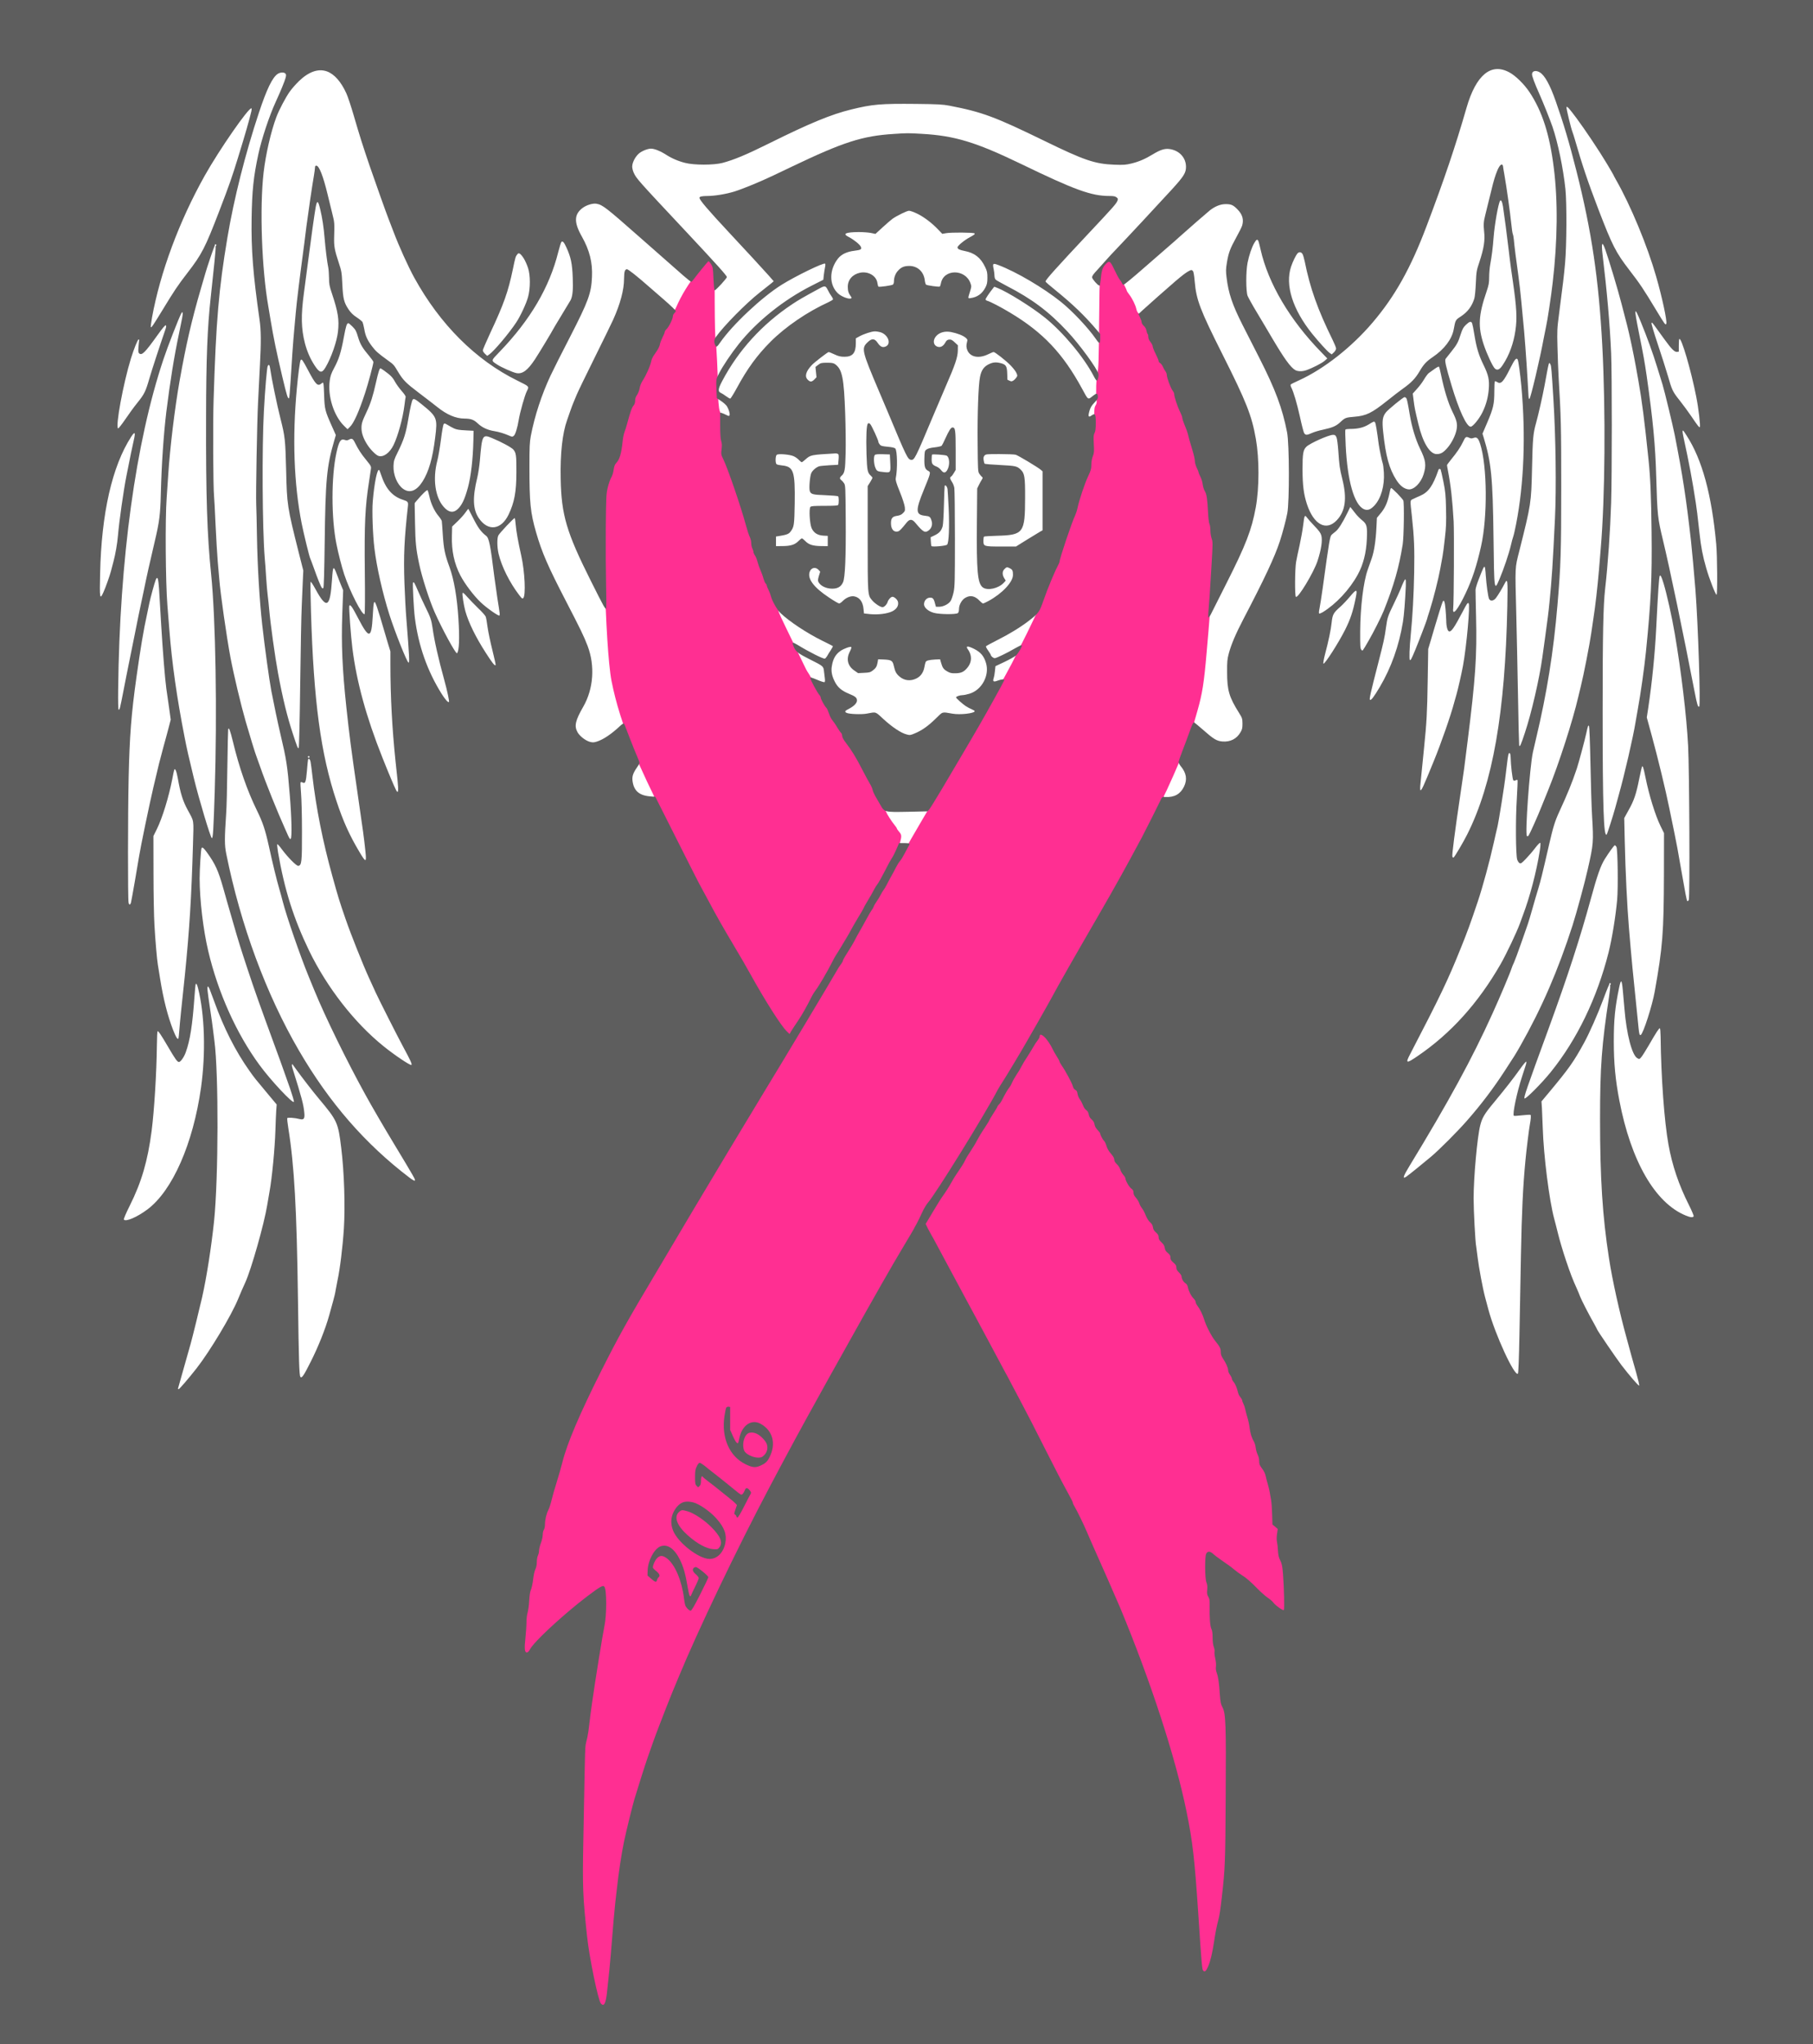 <?xml version="1.0" standalone="no"?>
<!DOCTYPE svg PUBLIC "-//W3C//DTD SVG 1.1//EN"
 "http://www.w3.org/Graphics/SVG/1.1/DTD/svg11.dtd">
<!-- Created with svg_stack (http://github.com/astraw/svg_stack) -->
<svg xmlns:sodipodi="http://sodipodi.sourceforge.net/DTD/sodipodi-0.dtd" xmlns="http://www.w3.org/2000/svg" version="1.1" width="1226.0" height="1382.0">
  <rect width="100%" height="100%" fill="#333333" stroke="none"/>
  <defs/>
  <g id="id0:id0" transform="matrix(1.25,0,0,1.25,0.0,0.0)"><g transform="translate(0,1105.6) scale(0.04,-0.04)" fill="#ffffff" stroke="none">
<path d="M20172 26710 c-63 -22 -145 -90 -196 -159 -54 -73 -118 -220 -160 -366 -209 -723 -549 -1677 -740 -2078 -122 -255 -271 -495 -450 -727 -94 -122 -409 -440 -514 -520 -40 -30 -92 -69 -114 -87 -47 -36 -66 -34 -41 3 l16 25 -119 122 c-176 181 -319 357 -423 522 -24 39 -52 82 -63 97 -35 53 -127 233 -177 351 -57 132 -99 264 -132 407 -32 143 -54 153 -116 50 -68 -112 -106 -288 -107 -500 0 -165 12 -220 68 -310 19 -30 56 -91 82 -135 26 -44 58 -98 71 -120 14 -22 80 -132 147 -245 180 -304 232 -375 301 -416 71 -41 132 -32 286 45 83 42 118 39 50 -3 -98 -62 -221 -128 -303 -163 -50 -21 -94 -45 -98 -53 -5 -10 1 -38 17 -75 36 -83 61 -176 127 -463 27 -117 54 -172 86 -172 10 0 42 11 71 25 30 13 87 32 129 41 150 33 198 53 267 111 l65 56 111 13 c182 20 241 48 442 209 77 61 174 136 215 165 111 79 195 165 247 254 56 94 84 124 189 197 90 64 179 155 218 226 37 65 66 154 66 200 0 48 19 76 74 108 85 50 163 154 196 260 7 22 16 117 20 210 l8 170 41 124 c61 183 77 291 61 411 l-12 95 35 145 c20 80 50 204 67 275 32 137 73 271 97 319 12 24 17 26 27 15 12 -13 52 -250 81 -479 7 -58 18 -143 24 -190 7 -47 16 -123 22 -170 5 -47 19 -139 30 -205 11 -66 26 -174 34 -240 8 -66 21 -176 29 -245 24 -193 35 -294 46 -430 6 -69 15 -159 20 -200 10 -88 36 -442 54 -758 11 -181 16 -226 29 -240 9 -9 19 -13 22 -10 6 6 31 95 50 178 7 30 33 143 58 250 121 514 189 911 239 1405 18 179 22 276 22 655 1 403 -1 463 -21 630 -45 366 -128 679 -240 904 -65 130 -89 168 -165 263 -78 96 -144 152 -231 195 -93 47 -162 55 -235 28z m-2243 -3986 c-6 -7 -15 -11 -21 -8 -5 3 -4 12 3 20 6 7 15 11 21 8 5 -3 4 -12 -3 -20z"/>
<path d="M4270 26701 c-54 -11 -144 -61 -208 -116 -472 -408 -659 -1496 -487 -2840 45 -347 93 -620 176 -990 109 -491 133 -578 157 -573 23 4 28 43 41 293 14 263 36 578 56 770 8 77 17 180 20 229 4 49 10 112 15 140 6 28 14 96 19 151 6 55 17 150 25 210 8 61 23 164 32 230 9 66 22 170 29 230 21 164 51 389 79 575 48 319 62 381 80 351 18 -28 76 -208 96 -296 12 -55 39 -170 61 -255 52 -214 53 -219 39 -323 -12 -85 -11 -101 8 -197 12 -58 38 -154 58 -215 33 -101 37 -123 44 -275 5 -127 12 -180 29 -230 28 -85 83 -164 151 -216 95 -73 110 -90 110 -123 0 -49 27 -137 60 -200 46 -86 120 -163 245 -256 102 -75 116 -89 160 -164 62 -106 127 -177 234 -253 47 -34 145 -110 218 -169 210 -170 298 -215 443 -225 125 -9 134 -12 196 -66 73 -63 112 -81 239 -108 55 -11 131 -35 169 -52 l68 -31 30 30 c32 32 34 38 78 251 30 147 73 293 109 372 11 25 21 50 21 57 0 6 -62 42 -137 78 -168 80 -277 145 -265 157 5 5 41 -7 83 -26 115 -53 160 -62 213 -42 82 31 161 136 371 491 65 110 162 273 216 363 54 90 102 180 106 200 4 20 8 111 7 202 0 193 -17 291 -71 420 -43 102 -68 140 -92 140 -22 0 -33 -24 -65 -155 -123 -490 -384 -932 -810 -1368 -53 -54 -96 -101 -96 -105 0 -3 12 -18 26 -33 53 -56 5 -34 -96 42 -482 366 -845 846 -1127 1494 -40 92 -166 419 -218 563 -19 53 -50 142 -70 197 -134 367 -275 800 -366 1121 -114 404 -287 589 -509 545z m2477 -4023 c27 -21 1 -26 -32 -7 -19 12 -32 25 -29 30 5 9 35 -3 61 -23z"/>
<path d="M20740 26694 c-23 -9 -40 -35 -40 -61 0 -24 43 -137 92 -243 195 -421 312 -846 360 -1310 19 -183 16 -755 -5 -1000 -19 -216 -24 -258 -68 -575 -40 -289 -46 -463 -25 -827 40 -703 46 -927 46 -1614 -1 -1326 -66 -2068 -274 -3109 -8 -38 -30 -135 -50 -215 -68 -269 -81 -345 -111 -655 -31 -325 -47 -755 -30 -798 17 -42 30 -20 152 258 284 647 486 1259 633 1915 11 52 28 124 36 160 42 187 111 619 158 995 27 216 45 429 73 875 25 402 26 470 27 1260 0 745 -3 875 -22 1205 -12 204 -29 440 -37 525 -9 85 -18 182 -21 215 -12 144 -77 602 -115 815 -42 233 -68 358 -133 630 -60 252 -57 241 -144 545 -41 143 -78 274 -82 290 -4 17 -38 116 -74 220 -114 329 -209 489 -297 500 -19 2 -41 2 -49 -1z"/>
<path d="M3753 26660 c-18 -11 -47 -39 -64 -62 -106 -143 -264 -602 -441 -1283 -43 -164 -73 -295 -143 -615 -66 -303 -157 -972 -184 -1360 -35 -486 -39 -574 -51 -1195 -15 -823 16 -1745 81 -2370 35 -339 120 -918 159 -1090 5 -22 26 -114 45 -205 155 -713 362 -1328 709 -2110 30 -69 59 -126 64 -128 5 -1 15 5 22 13 23 28 14 352 -21 740 -20 225 -50 428 -85 574 -51 216 -110 484 -128 586 -9 50 -21 113 -26 140 -38 203 -86 539 -114 805 -55 529 -70 767 -87 1411 -17 647 0 1401 52 2284 13 220 8 397 -15 550 -34 227 -67 504 -86 725 -22 262 -27 717 -10 925 31 372 111 741 224 1035 46 118 73 184 103 250 80 174 133 312 133 347 0 49 -79 69 -137 33z"/>
<path d="M11780 26234 c-198 -36 -297 -60 -440 -106 -252 -82 -394 -142 -826 -353 -606 -297 -744 -345 -988 -345 -211 0 -386 47 -521 140 -75 51 -133 72 -199 73 -109 1 -194 -53 -245 -155 -63 -126 -34 -195 183 -432 177 -193 615 -664 736 -791 213 -224 330 -356 330 -371 0 -8 -36 -53 -80 -99 l-80 -84 -2 -158 c-4 -245 3 -487 14 -498 6 -7 14 -3 24 10 36 48 158 188 249 285 115 123 245 241 395 359 58 45 113 89 123 96 9 8 17 23 17 33 0 21 -118 155 -414 471 -435 466 -582 633 -571 650 2 4 55 11 117 14 274 15 441 76 1198 437 496 237 736 323 1035 374 139 24 414 39 575 32 303 -14 467 -42 740 -129 117 -38 372 -146 600 -255 69 -33 188 -90 265 -127 517 -247 727 -321 953 -332 123 -7 142 -15 121 -55 -21 -39 -196 -233 -588 -648 -243 -257 -381 -416 -381 -439 0 -10 30 -40 71 -72 117 -89 131 -101 219 -175 88 -74 317 -305 406 -409 29 -33 55 -57 59 -53 9 9 19 601 11 634 -4 14 -27 45 -51 70 -25 25 -45 54 -45 66 0 12 35 59 85 112 115 124 361 389 595 640 489 525 539 581 571 651 71 153 -65 344 -245 346 -70 1 -110 -13 -205 -69 -182 -108 -299 -143 -486 -143 -169 0 -303 28 -525 113 -54 21 -299 136 -675 318 -448 216 -684 299 -1042 365 l-136 25 -436 -1 c-325 -1 -455 -4 -511 -15z"/>
<path d="M21156 26222 c-9 -15 71 -304 206 -737 65 -213 106 -330 180 -525 214 -567 290 -732 404 -881 172 -225 205 -269 251 -339 28 -41 91 -142 141 -225 184 -307 203 -336 222 -332 16 3 16 6 1 87 -5 30 -17 96 -26 145 -16 91 -64 294 -109 460 -79 292 -267 775 -429 1100 -179 360 -423 757 -665 1080 -112 151 -159 195 -176 167z"/>
<path d="M3368 26179 c-133 -140 -497 -684 -663 -994 -338 -626 -580 -1302 -675 -1881 -18 -111 -19 -154 -1 -154 7 0 9 2 193 307 143 234 226 355 389 568 140 182 197 299 391 805 99 259 177 484 250 725 152 500 188 639 170 657 -9 9 -21 2 -54 -33z"/>
<path d="M20294 24962 c-42 -27 -89 -261 -119 -592 -9 -96 -25 -221 -35 -278 -11 -57 -20 -142 -20 -190 0 -89 -1 -95 -75 -332 -41 -133 -57 -273 -44 -391 16 -140 120 -423 191 -519 28 -39 60 -47 93 -26 50 33 161 234 180 326 4 19 11 40 16 46 20 25 41 180 46 344 5 159 3 189 -21 330 -30 176 -51 322 -101 730 -43 340 -73 531 -89 547 -6 7 -16 9 -22 5z"/>
<path d="M4272 24938 c-12 -16 -29 -108 -47 -253 -7 -60 -23 -180 -35 -265 -11 -85 -25 -189 -30 -230 -6 -41 -16 -120 -24 -175 -17 -121 -30 -218 -53 -390 -23 -172 -23 -419 1 -535 33 -161 62 -239 133 -362 53 -91 102 -139 133 -131 50 13 127 157 193 358 75 230 70 393 -18 661 -50 155 -55 177 -55 260 0 49 -9 137 -19 195 -10 57 -26 185 -35 284 -20 217 -30 285 -63 434 -30 140 -54 182 -81 149z"/>
<path d="M7980 24896 c-60 -16 -109 -47 -154 -97 -84 -92 -77 -178 29 -369 156 -281 176 -548 65 -865 -27 -76 -288 -605 -381 -770 -97 -174 -256 -559 -309 -751 -87 -314 -85 -296 -84 -764 0 -256 5 -453 12 -513 34 -276 176 -677 376 -1062 410 -786 456 -901 456 -1133 0 -194 -40 -346 -135 -513 -70 -122 -84 -159 -85 -226 0 -68 11 -94 65 -152 81 -86 179 -113 277 -74 60 23 170 100 257 181 l74 68 -22 69 c-128 393 -165 617 -196 1185 -8 141 -17 265 -21 275 -3 11 -81 171 -173 355 -201 403 -267 553 -330 750 -79 250 -101 413 -101 749 1 565 54 745 460 1561 335 671 383 798 397 1048 4 75 10 116 19 123 11 9 30 -2 86 -47 84 -67 340 -289 476 -412 104 -95 104 -95 137 -3 8 25 51 105 95 178 51 85 79 141 75 151 -3 9 -28 35 -54 57 -27 22 -138 119 -247 215 -109 96 -277 244 -374 328 -96 85 -204 180 -240 211 -192 170 -270 227 -338 247 -53 16 -53 16 -112 0z"/>
<path d="M16479 24881 c-64 -25 -145 -81 -226 -155 -92 -84 -362 -321 -552 -485 -86 -74 -192 -166 -236 -205 -44 -40 -124 -109 -177 -155 -54 -46 -98 -90 -98 -97 0 -18 38 -90 76 -144 41 -59 84 -151 84 -181 0 -14 7 -35 16 -47 30 -43 9 -58 410 298 223 198 325 273 344 253 5 -4 13 -64 18 -133 20 -236 84 -403 378 -985 204 -405 301 -615 356 -773 28 -81 76 -251 84 -297 30 -174 36 -237 41 -445 8 -332 -11 -508 -82 -765 -56 -203 -144 -410 -354 -825 -106 -212 -200 -403 -208 -425 -13 -37 -29 -189 -53 -510 -28 -367 -77 -653 -146 -850 -26 -76 -24 -81 104 -193 158 -138 178 -151 253 -164 87 -15 163 7 226 65 63 58 86 107 87 188 0 70 -20 122 -88 219 -79 115 -103 188 -125 392 -14 123 5 280 50 423 30 93 157 355 387 795 156 299 271 581 333 819 59 224 61 242 66 626 8 515 -4 638 -90 955 -17 59 -89 259 -132 362 -30 69 -160 332 -362 728 -172 338 -216 454 -249 660 -18 115 -15 215 11 335 14 66 44 132 156 344 38 72 44 91 44 145 0 48 -6 71 -27 107 -32 54 -87 106 -134 125 -46 19 -130 17 -185 -5z"/>
<path d="M12182 24765 c-104 -52 -167 -99 -268 -197 l-71 -70 -110 17 c-100 15 -120 16 -212 2 -94 -14 -131 -27 -131 -48 0 -5 31 -24 68 -43 85 -43 177 -123 162 -141 -6 -7 -42 -16 -80 -19 -164 -17 -283 -139 -312 -321 -28 -186 82 -334 275 -369 52 -10 57 11 17 68 -63 93 -46 201 41 262 36 24 51 28 113 28 83 1 127 -18 156 -67 11 -18 20 -46 20 -63 0 -60 13 -66 125 -54 113 11 135 25 135 87 0 58 21 112 56 143 78 68 193 64 265 -9 36 -35 52 -74 64 -153 3 -22 14 -42 24 -48 22 -11 197 -34 209 -26 5 3 12 29 16 58 21 158 248 190 344 48 20 -29 23 -45 20 -95 -2 -35 -13 -79 -27 -107 -35 -74 -19 -82 92 -48 222 69 270 359 90 551 -56 61 -119 94 -209 113 -76 16 -93 28 -74 51 22 26 102 81 170 116 69 36 86 62 48 73 -51 15 -286 19 -367 6 l-81 -13 -94 91 c-51 49 -113 102 -137 118 -74 47 -196 104 -222 104 -14 0 -66 -20 -115 -45z"/>
<path d="M21644 24313 c4 -49 13 -140 21 -203 38 -297 68 -631 97 -1050 18 -258 17 -2192 0 -2485 -17 -276 -49 -698 -63 -804 -5 -46 -17 -197 -26 -335 -20 -336 -30 -2063 -14 -2511 13 -333 29 -609 37 -637 15 -50 36 -6 107 227 357 1168 535 2319 554 3584 9 606 -9 996 -73 1621 -25 246 -78 617 -120 845 -13 72 -31 168 -40 215 -64 348 -177 788 -325 1267 -91 298 -114 353 -147 353 -12 0 -14 -13 -8 -87z"/>
<path d="M2891 24348 c-5 -18 -33 -100 -61 -183 -29 -82 -58 -170 -64 -195 -7 -25 -38 -130 -68 -235 -118 -405 -182 -672 -261 -1090 -168 -882 -244 -1944 -207 -2865 26 -627 79 -1146 179 -1740 90 -534 238 -1143 388 -1607 59 -181 68 -202 79 -191 49 50 79 1480 54 2588 -12 515 -20 669 -54 1025 -51 544 -64 857 -72 1753 -7 798 10 1458 47 1817 5 55 16 171 24 257 8 86 19 194 25 240 33 268 51 439 45 448 -14 22 -44 10 -54 -22z"/>
<path d="M17539 24228 c-54 -58 -116 -225 -126 -343 -14 -169 72 -419 214 -623 135 -193 348 -432 385 -432 17 0 67 56 74 84 5 20 -11 63 -71 188 -176 369 -275 635 -320 858 -13 69 -29 148 -35 175 -22 105 -72 144 -121 93z"/>
<path d="M6965 24178 c-13 -29 -31 -93 -40 -143 -44 -256 -148 -552 -318 -907 -101 -212 -105 -223 -87 -255 8 -14 27 -35 42 -46 25 -19 28 -19 52 -4 30 20 150 144 200 207 228 286 323 461 362 668 21 112 14 223 -21 329 -43 127 -95 203 -141 203 -21 0 -29 -9 -49 -52z"/>
<path d="M11105 24082 c-76 -25 -417 -199 -533 -272 -224 -141 -517 -399 -716 -630 -106 -122 -177 -223 -178 -252 -1 -13 -1 -110 0 -216 2 -150 5 -193 15 -190 6 3 37 47 67 99 131 225 264 395 459 589 236 234 490 416 773 555 72 36 139 72 149 81 12 10 19 38 24 87 3 40 11 87 17 105 7 24 7 37 -2 47 -15 18 -12 18 -75 -3z"/>
<path d="M13421 24086 c-9 -11 -9 -34 0 -103 19 -143 4 -127 206 -233 170 -90 365 -214 498 -318 97 -75 384 -369 465 -475 84 -110 250 -356 250 -370 0 -5 6 -7 13 -5 16 6 24 96 26 274 l1 141 -40 60 c-68 101 -233 290 -339 388 -220 204 -462 368 -760 518 -102 52 -206 101 -231 109 -25 9 -52 19 -61 22 -9 4 -21 1 -28 -8z"/>
<path d="M11105 23771 c-16 -10 -91 -51 -165 -91 -74 -40 -153 -85 -175 -100 -22 -15 -69 -47 -105 -70 -197 -130 -441 -353 -596 -545 -163 -203 -351 -506 -361 -586 l-5 -36 85 -56 c47 -32 92 -57 100 -57 8 0 45 58 87 138 149 277 269 443 464 637 204 203 391 335 695 491 84 43 155 84 157 90 3 5 -16 41 -41 78 -25 37 -45 73 -45 80 0 17 -33 46 -51 45 -8 0 -27 -9 -44 -18z"/>
<path d="M13393 23723 c-20 -32 -47 -71 -60 -86 -31 -38 -30 -65 5 -78 264 -103 664 -374 857 -580 174 -186 317 -396 469 -690 34 -66 42 -72 68 -58 33 17 105 78 111 92 2 7 1 53 -3 103 -7 100 -16 119 -150 325 -155 238 -390 487 -635 674 -178 136 -555 355 -611 355 -8 0 -31 -26 -51 -57z"/>
<path d="M22075 23501 c-3 -6 -3 -16 0 -22 4 -5 10 -34 15 -62 4 -29 28 -149 53 -267 40 -189 60 -302 122 -685 58 -366 103 -853 115 -1270 15 -509 21 -563 100 -890 17 -71 37 -159 45 -195 32 -145 68 -311 91 -420 24 -112 198 -975 269 -1335 65 -325 75 -366 93 -363 8 2 19 16 23 32 8 27 -5 786 -16 991 -3 55 -10 188 -15 295 -52 963 -176 1918 -341 2625 -131 564 -241 917 -421 1358 -76 184 -112 241 -133 208z"/>
<path d="M2448 23443 c-24 -56 -89 -212 -125 -298 -111 -273 -271 -790 -344 -1112 -48 -214 -110 -510 -129 -619 -31 -172 -76 -452 -90 -560 -5 -39 -14 -100 -19 -135 -77 -492 -143 -1449 -167 -2430 -7 -279 -4 -339 16 -339 25 0 53 106 121 455 41 216 98 501 109 550 10 42 34 164 56 280 7 39 24 124 39 190 14 66 32 152 40 190 30 146 125 576 159 715 64 266 67 289 77 590 14 443 45 917 68 1060 5 30 12 87 16 125 18 217 103 735 175 1075 51 239 60 310 36 310 -10 0 -25 -18 -38 -47z"/>
<path d="M19816 23258 c-49 -48 -57 -62 -81 -143 -30 -100 -64 -156 -155 -260 -71 -81 -70 -59 -9 -282 98 -360 199 -615 276 -695 42 -44 64 -37 127 38 102 123 158 261 175 429 16 160 4 222 -67 367 -69 139 -90 209 -128 423 -14 83 -30 156 -36 163 -20 23 -49 12 -102 -40z"/>
<path d="M22317 23303 c-15 -14 -3 -57 102 -377 60 -182 117 -360 126 -396 40 -152 65 -200 176 -336 30 -38 98 -131 149 -206 87 -128 120 -162 140 -141 12 12 -17 258 -51 428 -70 350 -155 646 -238 828 -43 94 -74 71 -47 -36 18 -73 21 -163 5 -173 -17 -10 -97 82 -203 235 -124 176 -140 194 -159 174z"/>
<path d="M2202 23238 c-23 -29 -79 -107 -126 -173 -92 -130 -158 -201 -175 -191 -15 10 -13 88 4 171 19 87 19 95 0 95 -36 0 -141 -278 -213 -565 -99 -392 -149 -760 -102 -760 15 0 57 54 165 211 33 48 91 126 129 173 75 95 105 148 129 231 9 30 33 111 53 179 20 69 74 235 120 370 81 234 95 299 68 308 -6 2 -29 -20 -52 -49z"/>
<path d="M4672 23265 c-7 -14 -21 -77 -32 -140 -42 -236 -71 -331 -142 -464 -46 -84 -51 -101 -57 -178 -14 -173 12 -301 91 -461 40 -81 139 -202 165 -202 41 0 125 134 190 300 61 158 183 577 183 629 0 9 -31 52 -69 96 -77 89 -121 168 -148 265 -15 55 -27 74 -75 123 -62 62 -89 71 -106 32z"/>
<path d="M11753 23165 c-65 -18 -162 -66 -185 -92 -13 -14 -17 -35 -16 -91 2 -79 -14 -114 -63 -140 -39 -21 -126 -10 -205 27 -84 39 -78 40 -199 -54 -182 -141 -239 -239 -184 -309 28 -35 57 -46 91 -34 55 20 87 105 58 158 -15 28 -2 48 43 71 32 17 54 20 108 17 64 -3 72 -6 108 -42 44 -43 63 -98 81 -231 14 -111 33 -751 28 -970 -5 -190 -13 -230 -57 -269 -29 -26 -26 -45 10 -75 19 -16 34 -41 39 -66 12 -49 12 -848 1 -1080 -9 -185 -20 -227 -66 -263 -53 -42 -189 -25 -242 30 l-27 28 14 48 c19 66 16 99 -10 127 -49 52 -128 23 -150 -55 -31 -107 76 -232 334 -394 l90 -56 30 29 c83 78 145 98 207 65 37 -19 68 -83 69 -141 0 -65 21 -80 125 -88 149 -13 297 24 350 87 45 54 30 141 -31 174 -47 26 -76 9 -114 -66 -24 -47 -35 -60 -53 -60 -31 0 -109 50 -135 87 -46 64 -47 86 -47 829 l0 701 33 52 c17 29 32 56 32 60 0 4 -9 16 -21 27 -41 37 -50 72 -61 232 -10 165 -3 440 12 456 9 9 51 -73 100 -199 37 -94 52 -106 149 -112 111 -8 113 -11 115 -191 0 -85 -4 -158 -12 -192 l-14 -55 62 -154 c71 -178 84 -247 52 -279 -13 -13 -41 -24 -71 -28 -73 -10 -96 -38 -96 -119 0 -74 23 -114 73 -129 43 -12 85 15 136 87 68 98 87 97 161 -9 53 -76 95 -95 150 -68 52 24 80 87 65 143 -14 54 -46 91 -78 91 -15 0 -44 5 -65 11 -48 13 -59 39 -45 105 10 46 120 331 153 394 24 47 19 77 -15 95 -43 22 -52 48 -52 149 0 117 11 130 133 140 46 4 88 11 92 15 5 5 27 48 51 97 63 134 76 156 89 151 23 -7 28 -75 25 -312 l-3 -242 -30 -43 c-16 -23 -34 -49 -40 -56 -7 -10 -6 -20 2 -31 32 -46 44 -79 53 -146 13 -98 13 -1135 0 -1272 -19 -196 -40 -237 -140 -273 -61 -22 -65 -22 -77 -6 -7 10 -13 28 -13 40 0 12 -12 36 -26 53 -35 42 -81 42 -122 2 -93 -94 -2 -202 195 -230 82 -12 222 -6 254 10 10 5 19 27 23 56 16 110 53 160 125 170 55 7 94 -11 140 -64 l38 -45 59 33 c161 89 292 203 348 300 30 54 35 122 10 158 -9 13 -32 30 -51 37 -30 13 -37 13 -63 -2 -53 -32 -63 -85 -29 -149 l21 -39 -36 -32 c-46 -40 -134 -68 -188 -61 -56 8 -83 37 -105 115 -16 62 -18 115 -18 652 l0 585 22 41 c12 22 29 46 37 53 23 19 20 39 -14 77 -16 18 -32 49 -36 68 -10 58 2 1072 15 1176 15 116 25 152 58 191 57 67 156 88 241 49 l42 -19 0 -84 c0 -70 3 -87 20 -105 41 -44 120 -19 147 46 13 31 12 37 -13 79 -47 81 -147 176 -272 258 l-42 28 -68 -32 c-145 -66 -246 -46 -280 57 -8 24 -8 43 2 76 16 53 9 67 -49 102 -111 65 -266 83 -346 41 -88 -47 -115 -132 -60 -188 22 -21 39 -29 66 -29 37 0 58 16 110 85 l21 28 30 -16 c57 -30 69 -52 68 -131 -2 -92 -25 -158 -173 -504 -65 -152 -138 -322 -161 -377 -23 -55 -48 -113 -55 -130 -8 -16 -50 -116 -95 -221 -45 -106 -92 -202 -105 -214 l-23 -21 -26 33 c-28 37 -71 129 -148 313 -27 66 -85 203 -128 305 -211 499 -246 582 -278 670 -23 63 -35 115 -36 154 l-1 58 44 39 c56 50 75 50 101 0 24 -49 55 -71 96 -71 77 0 114 77 72 152 -44 80 -154 114 -265 83z"/>
<path d="M20483 22808 c-6 -7 -40 -71 -77 -143 -36 -71 -77 -143 -90 -160 l-24 -30 -36 19 c-63 33 -66 26 -66 -144 0 -83 -5 -172 -11 -198 -12 -48 -80 -221 -120 -306 -27 -58 -27 -71 1 -171 92 -331 108 -493 120 -1265 5 -333 12 -629 15 -658 8 -62 28 -78 56 -43 34 41 169 412 199 546 11 50 25 101 31 114 6 14 25 104 44 200 113 585 134 1174 66 1866 -30 303 -38 358 -58 373 -9 6 -22 12 -29 12 -6 0 -16 -6 -21 -12z"/>
<path d="M4054 22782 c-17 -26 -47 -229 -65 -437 -63 -726 -25 -1389 112 -1970 40 -169 52 -211 115 -390 98 -281 134 -349 166 -317 15 15 25 316 27 757 1 287 16 649 31 765 6 41 15 109 20 150 11 84 39 203 76 328 l25 84 -57 131 c-98 227 -96 221 -102 420 -5 196 -8 205 -61 168 -16 -12 -34 -21 -39 -21 -13 0 -58 72 -126 205 -76 146 -97 168 -122 127z"/>
<path d="M20948 22776 c-15 -15 -27 -65 -89 -396 -22 -118 -58 -285 -81 -370 -65 -251 -68 -271 -78 -695 -11 -467 -10 -464 -130 -955 -29 -118 -65 -271 -80 -340 l-28 -125 14 -130 c14 -128 47 -1827 42 -2139 -2 -151 6 -173 41 -115 25 42 132 361 171 514 64 249 147 681 179 930 6 44 15 116 21 160 16 120 50 425 60 550 6 61 15 164 20 230 46 531 62 1441 35 2029 -16 347 -51 841 -61 857 -8 13 -20 11 -36 -5z"/>
<path d="M3612 22758 c-18 -23 -46 -372 -68 -838 -18 -382 -15 -1287 6 -1625 37 -618 86 -1107 156 -1550 31 -198 106 -573 139 -698 13 -50 27 -103 31 -117 47 -185 157 -480 179 -480 10 0 14 144 19 688 7 751 20 1290 37 1526 6 83 9 183 6 221 -2 39 -32 180 -65 315 -154 625 -151 605 -162 1050 -11 406 -20 516 -56 640 -28 96 -94 389 -118 525 -45 249 -58 311 -72 332 -17 27 -18 27 -32 11z"/>
<path d="M19415 22684 c-16 -14 -53 -40 -80 -58 -38 -24 -59 -49 -83 -93 -17 -33 -61 -93 -98 -134 l-66 -74 7 -60 c14 -129 57 -335 96 -460 37 -120 93 -226 149 -280 38 -37 45 -40 99 -40 52 0 62 4 98 35 55 49 110 124 147 200 28 58 31 75 31 155 l0 90 -42 85 c-57 115 -114 291 -157 484 -31 140 -45 176 -66 175 -3 0 -18 -11 -35 -25z"/>
<path d="M5107 22628 c-9 -29 -30 -113 -47 -185 -38 -167 -78 -287 -125 -383 -57 -118 -68 -156 -63 -231 13 -175 191 -396 304 -375 132 25 245 285 319 733 l17 103 -30 37 c-17 21 -42 49 -57 63 -15 14 -47 60 -72 102 -38 67 -55 85 -123 133 -44 30 -86 55 -93 55 -8 0 -21 -22 -30 -52z"/>
<path d="M18903 22228 c-113 -90 -182 -158 -204 -200 -22 -43 -24 -106 -9 -253 27 -251 61 -396 130 -543 61 -128 141 -215 207 -227 85 -14 168 49 227 175 29 60 31 73 31 170 l0 105 -51 100 c-80 157 -112 260 -154 500 -31 182 -49 235 -79 235 -11 0 -55 -28 -98 -62z"/>
<path d="M5578 22258 c-19 -15 -45 -97 -58 -183 -37 -250 -72 -370 -153 -534 l-62 -125 1 -95 c1 -81 5 -105 27 -153 97 -215 253 -250 373 -82 103 143 156 316 199 644 28 213 19 259 -63 344 -65 66 -225 196 -243 196 -3 0 -12 -6 -21 -12z"/>
<path d="M9697 22246 c-9 -22 12 -158 28 -182 8 -12 27 -25 42 -28 16 -4 49 -20 73 -36 57 -38 68 -28 51 42 -25 97 -71 162 -143 199 -44 23 -44 23 -51 5z"/>
<path d="M14797 22220 c-58 -45 -109 -179 -86 -222 9 -16 12 -17 37 -4 52 27 72 54 72 97 0 22 7 51 16 64 17 26 16 76 -2 82 -6 2 -23 -6 -37 -17z"/>
<path d="M18511 21921 c-76 -47 -132 -61 -246 -61 -102 0 -99 6 -90 -168 25 -506 98 -808 221 -924 65 -61 128 -55 200 19 126 129 173 378 115 610 -24 96 -45 219 -66 382 -16 130 -30 174 -55 179 -8 1 -44 -16 -79 -37z"/>
<path d="M5984 21915 c-10 -15 -22 -72 -30 -147 -19 -156 -42 -293 -66 -388 -58 -227 -17 -471 99 -600 74 -82 126 -98 188 -60 64 40 107 115 153 265 54 177 81 365 98 681 9 178 14 171 -133 176 -124 4 -148 11 -239 73 -46 31 -50 31 -70 0z"/>
<path d="M22724 21855 c-3 -8 -1 -29 5 -47 5 -18 22 -87 36 -153 14 -66 32 -149 40 -185 13 -62 33 -169 76 -415 25 -147 65 -433 79 -575 19 -194 30 -260 65 -400 62 -246 157 -504 192 -517 31 -12 34 21 29 307 -17 863 -162 1494 -443 1926 -47 73 -68 88 -79 59z"/>
<path d="M1802 21803 c-78 -102 -199 -340 -255 -503 -112 -331 -180 -732 -207 -1210 -13 -245 -13 -547 0 -555 28 -17 70 59 135 245 79 228 121 428 150 720 22 216 45 371 110 730 22 125 64 322 120 578 10 45 -15 43 -53 -5z"/>
<path d="M17959 21765 c-83 -30 -276 -128 -301 -152 -50 -48 -61 -106 -61 -318 1 -211 17 -340 60 -470 96 -295 268 -391 426 -237 123 119 157 310 97 542 -35 137 -50 235 -60 403 -10 153 -25 221 -53 239 -18 11 -67 8 -108 -7z"/>
<path d="M6533 21745 c-31 -22 -41 -66 -53 -240 -12 -176 -19 -222 -55 -370 -66 -271 -37 -457 91 -575 233 -214 465 78 488 615 3 72 2 179 -3 238 -14 167 -36 189 -312 306 -106 45 -124 48 -156 26z"/>
<path d="M19807 21735 c-8 -8 -31 -48 -52 -88 -20 -41 -70 -117 -111 -168 -89 -110 -95 -124 -84 -175 20 -84 59 -408 72 -584 13 -185 15 -1050 3 -1265 -3 -55 -2 -106 3 -114 42 -61 229 277 330 599 37 114 92 355 114 492 26 166 37 652 18 847 -23 247 -69 427 -117 458 -19 13 -28 13 -54 3 -23 -10 -36 -10 -55 -1 -33 15 -50 14 -67 -4z"/>
<path d="M4719 21715 c-21 -12 -32 -12 -58 -2 -22 8 -37 9 -49 1 -46 -28 -91 -188 -114 -405 -20 -187 -16 -712 5 -859 64 -424 192 -810 349 -1045 65 -97 75 -108 92 -102 13 5 14 81 9 599 -6 687 4 902 61 1262 l27 168 -26 37 c-15 20 -51 65 -81 101 -29 36 -72 102 -95 148 -36 71 -69 113 -89 112 -3 -1 -17 -7 -31 -15z"/>
<path d="M11155 21519 c-169 -9 -215 -22 -265 -74 -19 -19 -39 -35 -45 -35 -6 0 -24 14 -41 31 -16 17 -42 38 -58 46 -37 19 -220 35 -254 22 l-25 -9 5 -75 c3 -42 8 -78 11 -81 3 -3 40 -10 83 -15 83 -9 110 -25 142 -84 15 -26 17 -72 17 -365 l0 -335 -24 -48 c-28 -58 -55 -73 -148 -82 l-72 -7 -7 -35 c-7 -35 1 -116 12 -135 8 -13 173 -4 228 12 21 6 57 29 81 51 23 21 46 39 51 39 5 0 23 -15 39 -32 47 -49 103 -68 213 -75 121 -7 124 -4 120 99 l-3 73 -78 11 c-63 8 -82 15 -107 39 -41 39 -58 104 -61 222 l-2 98 194 6 c107 3 195 6 197 7 1 1 2 38 2 82 l0 79 -32 5 c-18 3 -100 7 -182 8 l-148 3 -19 24 c-22 27 -24 74 -8 170 21 134 61 162 239 169 63 2 123 9 133 14 14 7 17 23 17 92 0 85 -7 99 -43 95 -7 -1 -79 -6 -162 -10z"/>
<path d="M11935 21522 c-129 -3 -135 -7 -135 -91 0 -72 15 -124 45 -158 21 -25 32 -29 103 -33 122 -8 112 -20 112 140 0 76 -3 140 -7 142 -5 2 -57 2 -118 0z"/>
<path d="M12591 21502 c-14 -25 -14 -127 -1 -151 5 -10 23 -21 39 -24 16 -4 53 -27 81 -52 59 -52 82 -55 114 -12 16 22 22 47 25 107 l3 79 -30 31 c-25 24 -39 30 -74 30 -24 0 -66 3 -94 6 -46 6 -53 4 -63 -14z"/>
<path d="M13312 21508 c-27 -14 -36 -45 -28 -96 14 -74 -2 -68 204 -76 224 -9 254 -14 298 -57 54 -52 59 -84 58 -374 -2 -338 -12 -393 -85 -448 -39 -28 -89 -36 -279 -43 -142 -5 -177 -9 -187 -22 -20 -25 -16 -106 6 -133 l19 -24 211 -3 211 -3 143 89 c78 49 162 100 187 113 l45 24 2 404 c2 237 -1 411 -7 421 -5 10 -85 64 -177 121 l-168 104 -85 6 c-133 11 -342 9 -368 -3z"/>
<path d="M19435 21283 c-80 -228 -138 -298 -296 -358 -38 -15 -73 -35 -78 -44 -6 -10 -6 -46 0 -92 62 -485 63 -1025 4 -1669 -8 -85 -18 -217 -21 -292 -6 -125 -5 -138 10 -144 25 -10 40 10 81 106 131 305 300 828 349 1080 68 352 89 550 90 850 1 190 -3 253 -18 330 -68 350 -75 363 -121 233z"/>
<path d="M5112 21327 c-15 -18 -39 -106 -63 -232 -44 -226 -35 -741 16 -1015 8 -41 22 -113 31 -160 47 -249 149 -610 241 -850 79 -208 168 -412 181 -417 44 -18 45 38 8 497 -56 691 -56 1051 0 1552 18 163 15 171 -59 193 -82 24 -152 70 -196 128 -39 51 -99 183 -120 264 -13 47 -24 59 -39 40z"/>
<path d="M12762 21097 c-6 -7 -12 -121 -15 -272 -3 -156 -9 -275 -16 -297 -17 -53 -55 -94 -106 -114 -52 -19 -58 -32 -53 -119 l3 -60 108 2 c132 1 152 11 164 80 4 27 7 165 6 308 -1 247 -13 408 -34 447 -14 27 -45 40 -57 25z"/>
<path d="M18795 21063 c-3 -10 -13 -49 -21 -88 -24 -113 -62 -201 -119 -273 -59 -73 -62 -82 -64 -232 -3 -190 -26 -298 -109 -525 -79 -215 -138 -854 -99 -1065 10 -54 15 -65 32 -65 46 0 297 483 389 747 8 23 28 81 44 128 117 332 174 726 156 1061 l-7 133 -89 98 c-49 54 -93 98 -98 98 -4 0 -11 -8 -15 -17z"/>
<path d="M5704 20975 c-113 -120 -105 -95 -111 -337 -7 -271 15 -470 86 -748 28 -112 111 -364 150 -455 10 -22 26 -60 36 -85 72 -171 287 -565 313 -575 20 -8 21 -7 37 79 26 135 13 435 -31 741 -29 202 -38 240 -98 411 -56 157 -71 242 -81 434 -4 80 -12 156 -17 169 -5 14 -25 42 -45 64 -49 55 -101 171 -120 270 -24 125 -29 126 -119 32z"/>
<path d="M18243 20788 c-6 -7 -15 -29 -22 -48 -6 -19 -36 -78 -66 -132 -40 -70 -72 -111 -116 -150 -46 -41 -62 -62 -69 -93 -11 -48 -52 -321 -75 -500 -10 -71 -29 -200 -43 -285 -14 -85 -25 -177 -26 -205 -1 -44 1 -50 19 -49 40 1 172 100 285 213 154 154 260 311 312 461 39 113 68 275 68 382 -1 153 -6 169 -92 252 -41 39 -88 92 -106 119 -32 48 -51 57 -69 35z"/>
<path d="M6309 20763 c-8 -10 -32 -44 -52 -75 -20 -32 -61 -75 -91 -97 -69 -52 -80 -82 -78 -227 4 -302 92 -523 310 -784 83 -99 156 -163 278 -243 105 -69 121 -53 89 85 -7 35 -19 99 -24 143 -76 592 -100 750 -124 805 -6 16 -28 40 -47 52 -19 13 -51 45 -70 71 -34 45 -117 200 -139 260 -12 31 -31 35 -52 10z"/>
<path d="M17630 20675 c-7 -8 -17 -59 -22 -113 -5 -53 -21 -151 -35 -217 -14 -66 -34 -160 -44 -210 -27 -124 -39 -248 -38 -395 0 -147 8 -204 29 -207 27 -4 163 194 247 360 85 170 123 303 124 433 1 96 -10 122 -81 190 -29 27 -74 77 -102 112 -27 34 -53 62 -58 62 -4 0 -13 -7 -20 -15z"/>
<path d="M6891 20598 c-27 -35 -77 -89 -110 -121 -51 -50 -61 -65 -71 -112 -35 -166 93 -508 289 -772 25 -34 51 -70 58 -80 21 -34 42 4 54 102 18 144 -5 341 -80 685 -12 52 -25 136 -31 185 -20 176 -20 175 -40 175 -10 0 -40 -26 -69 -62z"/>
<path d="M20067 20013 c-50 -97 -130 -313 -131 -353 0 -25 3 -187 8 -360 11 -416 -3 -710 -59 -1235 -25 -234 -77 -637 -136 -1045 -33 -235 -30 -214 -68 -470 -48 -316 -68 -517 -53 -532 9 -9 17 -10 30 -2 46 29 244 400 326 610 95 246 162 476 226 774 111 524 170 1129 190 1945 5 220 12 422 15 448 6 46 5 48 -16 45 -16 -2 -33 -24 -62 -78 -89 -168 -150 -241 -178 -213 -13 13 -38 202 -46 352 -8 141 -19 167 -46 114z"/>
<path d="M4487 20003 c-4 -3 -7 -40 -7 -82 0 -107 -27 -347 -42 -379 -29 -59 -71 -17 -176 174 -54 100 -68 118 -82 109 -9 -5 -10 -34 -6 -99 4 -50 11 -251 16 -446 43 -1526 234 -2458 646 -3151 104 -175 134 -198 134 -101 0 51 -49 432 -90 702 -31 205 -93 641 -105 740 -35 287 -46 373 -60 495 -61 527 -84 1005 -67 1411 7 155 8 283 3 300 -10 33 -82 215 -113 287 -20 44 -35 56 -51 40z"/>
<path d="M22431 19873 c-8 -18 -23 -206 -42 -528 -28 -499 -40 -661 -59 -850 -11 -105 -53 -410 -70 -506 -7 -40 -7 -65 1 -85 6 -16 19 -60 30 -99 10 -38 36 -137 59 -220 45 -170 79 -307 165 -670 28 -115 141 -680 163 -815 22 -126 95 -528 112 -613 12 -62 27 -87 49 -87 17 0 20 11 27 78 10 107 -3 1803 -16 2047 -20 387 -52 686 -140 1300 -55 387 -176 927 -231 1038 -23 44 -32 46 -48 10z"/>
<path d="M2113 19858 c-11 -13 -58 -158 -87 -263 -31 -112 -119 -560 -145 -736 -5 -35 -19 -123 -30 -194 -54 -348 -106 -855 -122 -1185 -13 -251 -18 -2052 -6 -2093 5 -19 13 -27 25 -25 32 6 34 16 102 408 5 30 19 109 31 175 55 322 160 835 223 1095 25 102 54 226 66 275 12 50 53 205 91 345 l71 255 -11 55 c-51 258 -96 721 -125 1300 -22 425 -35 583 -49 592 -17 11 -23 10 -34 -4z"/>
<path d="M18945 19728 c-33 -78 -86 -196 -119 -262 -78 -162 -82 -173 -106 -343 -12 -81 -42 -227 -67 -323 -164 -641 -162 -630 -138 -650 14 -12 20 -10 41 16 14 16 49 65 78 109 252 382 388 871 398 1430 4 214 -6 216 -87 23z"/>
<path d="M5564 19665 c16 -416 69 -708 181 -996 94 -241 284 -559 334 -559 33 0 25 43 -89 475 -75 289 -94 372 -115 515 -21 153 -37 205 -97 324 -28 56 -74 155 -103 221 -73 169 -88 198 -104 203 -12 4 -13 -24 -7 -183z"/>
<path d="M18293 19643 c-15 -21 -83 -94 -149 -163 -67 -69 -127 -135 -133 -146 -6 -12 -15 -64 -21 -115 -13 -111 -32 -206 -71 -354 -43 -162 -52 -216 -40 -228 18 -18 55 27 165 198 109 168 188 317 237 444 37 95 91 343 83 376 -9 36 -38 31 -71 -12z"/>
<path d="M6237 19643 c-4 -3 -7 -19 -7 -33 0 -42 50 -271 66 -302 8 -14 21 -48 30 -75 29 -86 124 -265 222 -418 109 -169 146 -215 173 -215 10 0 19 2 19 4 0 2 -11 46 -25 97 -63 238 -95 382 -105 478 -6 58 -17 116 -24 129 -13 26 -145 162 -157 162 -3 0 -36 38 -73 84 -71 90 -98 110 -119 89z"/>
<path d="M19513 19544 c-6 -3 -32 -69 -56 -147 -44 -137 -59 -185 -128 -422 l-33 -110 -7 -435 c-8 -507 -10 -540 -64 -1050 -48 -454 -51 -514 -20 -492 27 19 230 507 349 839 137 384 227 735 281 1098 27 187 61 620 51 660 -9 34 -39 33 -64 -2 -10 -16 -45 -80 -77 -143 -70 -136 -124 -222 -139 -217 -16 5 -23 56 -35 236 -12 176 -19 200 -58 185z"/>
<path d="M5039 19493 c-6 -15 -14 -103 -19 -196 -5 -92 -15 -177 -21 -189 l-12 -22 -31 36 c-17 20 -62 98 -101 173 -71 137 -117 206 -130 193 -38 -37 -4 -523 61 -873 24 -129 92 -419 119 -505 118 -383 211 -639 365 -1000 92 -217 113 -261 125 -257 14 5 11 120 -8 312 -9 88 -27 273 -41 410 -29 282 -46 669 -46 1013 l0 232 -66 228 c-117 403 -142 472 -170 472 -8 0 -19 -12 -25 -27z"/>
<path d="M10510 19372 c0 -15 91 -210 178 -380 24 -48 55 -71 189 -145 222 -122 263 -140 289 -128 13 6 30 25 38 43 7 18 30 55 50 83 20 27 36 54 36 60 0 5 -62 39 -138 75 -203 96 -394 219 -563 362 -61 52 -79 58 -79 30z"/>
<path d="M14010 19339 c-182 -145 -333 -241 -542 -345 -111 -55 -158 -84 -158 -96 0 -9 11 -29 23 -45 13 -15 36 -49 51 -76 43 -74 57 -73 221 12 198 102 225 123 266 212 19 41 65 134 102 207 38 73 67 137 65 142 -2 5 -14 0 -28 -11z"/>
<path d="M13045 18920 c-4 -6 8 -34 26 -62 89 -138 19 -292 -138 -305 -101 -8 -178 48 -190 138 -3 24 -11 47 -17 51 -10 7 -44 5 -154 -8 -56 -7 -82 -33 -82 -82 0 -50 -36 -119 -83 -156 -76 -61 -210 -39 -264 42 -12 18 -27 59 -34 90 -21 100 -22 101 -170 117 -68 7 -89 -8 -89 -62 0 -29 -8 -44 -42 -78 -64 -63 -151 -71 -241 -22 -87 48 -106 154 -48 261 38 72 32 84 -36 67 -110 -28 -189 -95 -233 -196 -18 -42 -21 -64 -18 -136 8 -163 86 -271 249 -339 75 -32 84 -39 87 -64 5 -38 -31 -74 -108 -111 -73 -35 -78 -56 -17 -80 54 -22 235 -25 329 -6 l66 14 89 -81 c144 -132 233 -190 339 -222 37 -11 46 -10 111 17 99 42 174 95 286 201 67 65 103 92 114 88 81 -32 339 -35 398 -6 48 24 40 51 -21 73 -58 21 -189 116 -189 138 0 10 19 16 67 21 174 20 298 138 329 315 13 73 2 138 -35 211 -41 80 -113 134 -225 168 -55 17 -49 16 -56 4z"/>
<path d="M10770 18824 c0 -3 29 -65 63 -137 68 -140 120 -212 171 -237 62 -31 139 -60 157 -60 25 0 27 16 13 85 -7 33 -13 78 -14 101 0 29 -6 47 -22 62 -20 18 -347 192 -362 192 -3 0 -6 -3 -6 -6z"/>
<path d="M13583 18708 l-143 -70 0 -47 c0 -26 -7 -71 -16 -100 -16 -54 -12 -91 10 -91 17 0 135 47 152 61 19 15 164 284 164 303 0 9 -6 16 -12 15 -7 0 -77 -32 -155 -71z"/>
<path d="M21460 17876 c0 -69 -74 -370 -158 -641 -39 -125 -140 -375 -231 -568 -62 -132 -93 -239 -180 -617 -44 -190 -91 -381 -104 -425 -14 -44 -44 -147 -67 -230 -42 -146 -72 -237 -184 -555 -53 -150 -234 -608 -278 -700 -11 -25 -65 -143 -119 -263 -216 -477 -532 -1064 -933 -1732 -163 -272 -246 -419 -246 -437 0 -16 3 -28 8 -28 16 0 76 43 204 146 517 416 885 836 1295 1480 7 10 34 55 59 99 420 715 731 1503 940 2375 19 80 41 172 49 205 47 196 54 316 35 605 -6 85 -15 394 -20 685 -10 552 -16 625 -51 625 -14 0 -19 -7 -19 -24z"/>
<path d="M3085 17843 c-20 -42 -34 -349 -35 -788 0 -143 -7 -368 -16 -500 -22 -328 -17 -388 62 -720 35 -145 123 -483 134 -515 5 -14 25 -79 45 -145 43 -141 123 -383 158 -475 14 -36 39 -103 57 -150 90 -240 262 -618 400 -875 425 -796 918 -1402 1550 -1904 171 -136 200 -151 200 -101 0 10 -43 89 -96 176 -104 172 -261 433 -366 609 -194 325 -556 1011 -698 1320 -85 186 -205 457 -230 520 -15 39 -56 140 -90 225 -34 85 -91 238 -127 340 -169 484 -248 759 -357 1245 -70 311 -112 440 -207 627 -65 129 -191 467 -238 638 -46 166 -103 408 -108 458 -3 28 -9 52 -13 52 -4 0 -16 -16 -25 -37z"/>
<path d="M20390 17611 c-5 -11 -10 -44 -10 -74 0 -258 -145 -1136 -252 -1527 -11 -41 -25 -93 -30 -115 -17 -72 -98 -347 -138 -465 -219 -657 -474 -1234 -852 -1933 -91 -166 -114 -225 -99 -240 15 -15 57 7 195 103 453 316 814 720 1110 1243 258 455 438 978 532 1542 9 55 20 109 25 121 5 16 3 26 -7 35 -8 6 -16 10 -17 8 -147 -196 -280 -340 -297 -323 -5 5 -14 43 -21 84 -14 92 -6 735 11 917 7 68 10 130 6 139 -5 14 -9 13 -33 -6 -14 -11 -30 -17 -35 -12 -4 4 -12 75 -18 157 -11 168 -39 365 -51 365 -5 0 -13 -9 -19 -19z"/>
<path d="M4176 17578 c-20 -94 -27 -146 -41 -308 -9 -101 -18 -187 -21 -191 -2 -4 -18 0 -34 9 -16 9 -31 14 -35 10 -3 -3 1 -121 10 -263 12 -179 16 -343 13 -543 -4 -284 -11 -342 -40 -342 -25 0 -211 215 -274 316 -10 15 -15 16 -25 7 -13 -13 -1 -97 52 -368 136 -690 450 -1372 878 -1905 103 -129 414 -439 536 -536 56 -43 160 -119 232 -168 198 -134 207 -115 69 143 -397 746 -614 1227 -818 1816 -78 226 -200 638 -232 785 -9 41 -23 102 -31 135 -7 33 -25 110 -40 171 -30 131 -108 593 -125 744 -6 58 -18 154 -26 215 -8 60 -14 134 -14 165 0 103 -21 169 -34 108z"/>
<path d="M22196 17353 c-3 -10 -14 -72 -25 -138 -40 -244 -84 -392 -151 -507 -24 -40 -50 -86 -58 -103 -14 -26 -14 -79 -4 -475 12 -425 23 -649 57 -1080 22 -275 58 -659 90 -965 8 -77 22 -205 30 -285 19 -180 23 -200 41 -200 55 0 188 419 253 801 70 409 92 749 94 1444 l2 530 -47 95 c-80 163 -161 429 -219 725 -27 135 -38 175 -49 175 -5 0 -11 -8 -14 -17z"/>
<path d="M2373 17332 c-15 -10 -29 -61 -58 -207 -60 -299 -145 -568 -232 -735 l-28 -54 0 -466 c1 -773 33 -1201 125 -1651 76 -370 200 -709 239 -650 5 8 12 42 16 75 3 34 12 120 20 191 79 730 127 1289 150 1740 8 165 17 341 20 390 3 50 5 203 6 341 l1 251 -49 84 c-56 95 -94 183 -118 278 -29 112 -65 314 -65 363 0 48 -8 62 -27 50z"/>
<path d="M15927 17323 c-3 -5 -44 -96 -92 -203 -48 -107 -91 -200 -97 -207 -5 -7 -8 -22 -6 -35 4 -29 62 -41 132 -26 100 21 196 150 196 261 -1 84 -108 252 -133 210z"/>
<path d="M8607 17279 c-56 -65 -72 -105 -71 -180 1 -153 124 -259 279 -241 28 3 45 10 45 18 0 7 -21 54 -47 106 -25 51 -70 147 -98 213 -29 65 -57 121 -63 123 -5 1 -26 -16 -45 -39z"/>
<path d="M12213 16683 c-139 -2 -253 -7 -253 -11 0 -14 82 -146 113 -181 16 -19 35 -48 42 -65 8 -17 23 -40 34 -50 22 -20 27 -59 12 -99 -15 -40 -1 -48 75 -45 l69 3 41 70 c203 341 217 367 203 376 -8 5 -30 8 -49 7 -19 -2 -149 -4 -287 -5z"/>
<path d="M21797 16188 c-143 -180 -178 -261 -288 -651 -70 -252 -73 -262 -124 -437 -93 -314 -175 -567 -275 -850 -128 -358 -152 -424 -205 -570 -31 -85 -83 -227 -115 -315 -77 -210 -210 -593 -210 -605 0 -6 9 -10 21 -10 27 0 253 220 366 358 584 708 936 1727 934 2702 -1 190 -13 390 -27 411 -12 21 -45 6 -77 -33z"/>
<path d="M2710 16179 c-18 -33 -33 -330 -26 -529 11 -312 45 -575 112 -859 41 -171 119 -439 152 -521 6 -14 32 -79 57 -145 195 -497 484 -945 835 -1292 185 -183 196 -171 97 107 -81 226 -138 383 -187 515 -228 611 -442 1235 -534 1555 -24 85 -60 209 -79 275 -19 66 -49 172 -66 235 -45 163 -99 325 -131 396 -48 108 -176 284 -206 284 -7 0 -18 -9 -24 -21z"/>
<path d="M21776 14398 c-17 -26 -49 -104 -96 -228 -166 -446 -314 -736 -510 -1001 -62 -84 -92 -120 -228 -282 -51 -60 -97 -117 -101 -126 -12 -22 5 -497 24 -706 9 -88 18 -189 21 -225 5 -58 58 -388 85 -530 31 -161 118 -490 179 -670 76 -226 112 -320 201 -517 10 -23 19 -45 19 -48 0 -17 211 -402 268 -490 36 -55 90 -138 120 -185 108 -166 407 -540 433 -540 16 0 10 45 -20 146 -226 771 -332 1229 -421 1824 -66 440 -96 1084 -87 1895 6 526 20 758 62 1055 8 58 22 159 30 225 9 66 18 127 21 135 3 8 12 64 20 125 8 60 17 122 20 138 8 34 -19 38 -40 5z"/>
<path d="M21912 14407 c-15 -17 -58 -234 -84 -422 -28 -198 -30 -607 -5 -825 65 -553 173 -950 360 -1325 98 -198 222 -371 342 -477 136 -120 348 -223 389 -189 9 8 16 20 16 28 0 9 -28 70 -63 137 -252 484 -342 933 -377 1861 -17 477 -22 555 -32 561 -18 11 -48 -30 -154 -207 -117 -197 -135 -219 -160 -199 -62 52 -130 334 -153 635 -33 422 -42 467 -79 422z"/>
<path d="M2631 14347 c-6 -17 -16 -102 -21 -187 -30 -453 -86 -743 -161 -833 -23 -27 -29 -30 -43 -18 -9 7 -62 91 -118 185 -101 171 -141 226 -164 226 -9 0 -14 -49 -18 -177 -30 -862 -46 -1061 -113 -1428 -56 -313 -142 -564 -286 -836 -51 -97 -60 -121 -51 -136 43 -68 282 52 455 227 277 281 504 819 609 1448 86 510 78 1026 -21 1452 -27 115 -48 139 -68 77z"/>
<path d="M2773 14333 c3 -27 13 -93 22 -148 107 -693 117 -816 122 -1620 7 -1068 -26 -1541 -156 -2230 -70 -369 -189 -843 -347 -1374 -37 -124 -41 -151 -21 -151 36 0 289 318 474 595 121 182 142 218 228 380 26 50 56 104 66 121 10 17 58 121 105 230 293 676 455 1454 483 2324 5 148 4 242 -2 255 -6 11 -62 83 -127 160 -222 267 -335 429 -452 649 -60 115 -194 413 -227 506 -82 238 -132 350 -157 350 -14 0 -16 -7 -11 -47z"/>
<path d="M20579 13243 c-35 -48 -71 -97 -79 -109 -35 -51 -175 -228 -279 -353 -131 -156 -164 -203 -191 -266 -81 -189 -138 -909 -111 -1390 12 -205 52 -575 71 -665 6 -25 24 -112 40 -195 85 -418 211 -766 411 -1136 42 -79 80 -112 103 -89 16 16 23 250 35 1110 15 1073 37 1550 92 2010 15 127 56 381 64 402 10 26 -28 31 -131 17 -62 -8 -98 -9 -104 -3 -26 26 28 273 121 559 74 225 63 251 -42 108z"/>
<path d="M3924 13250 c5 -35 29 -112 96 -315 49 -149 93 -396 74 -407 -5 -3 -55 1 -111 10 -111 15 -138 12 -129 -15 9 -29 44 -248 60 -378 59 -467 79 -955 101 -2432 8 -545 16 -699 38 -721 15 -15 18 -14 40 6 33 31 196 352 255 502 216 550 332 1209 332 1888 0 276 -36 710 -76 932 -30 163 -53 203 -251 441 -126 152 -239 297 -342 442 -70 97 -98 112 -87 47z"/>
</g>
</g>
  <g id="id1:id1" transform="matrix(1.25,0,0,1.25,0.0,0.0)"><g transform="translate(0,1105.6) scale(0.04,-0.04)" fill="#ff2f92" stroke="none">
<path d="M9545 24103 c-10 -16 -59 -80 -110 -143 -121 -152 -217 -308 -288 -470 -13 -30 -34 -64 -46 -74 -15 -14 -21 -31 -21 -60 0 -25 -8 -51 -20 -66 -11 -14 -20 -30 -20 -37 0 -7 -16 -28 -35 -47 -19 -20 -35 -44 -35 -54 0 -11 -11 -40 -25 -66 -14 -26 -30 -68 -35 -93 -6 -25 -31 -75 -57 -111 -25 -36 -51 -87 -58 -112 -7 -25 -18 -56 -24 -69 -7 -12 -19 -46 -28 -74 -8 -29 -30 -72 -49 -96 -34 -44 -64 -123 -64 -167 0 -13 -5 -26 -10 -29 -19 -12 -50 -84 -50 -116 0 -20 -9 -42 -22 -57 -13 -13 -30 -51 -39 -85 -46 -176 -69 -255 -83 -282 -8 -16 -20 -78 -26 -138 -13 -131 -41 -226 -80 -271 -23 -25 -31 -47 -36 -92 -4 -35 -17 -77 -32 -103 -14 -25 -34 -76 -44 -115 -72 -264 -26 -2191 63 -2646 58 -294 152 -595 295 -942 103 -250 218 -495 515 -1093 211 -425 283 -565 499 -970 81 -152 282 -503 375 -655 45 -74 131 -223 191 -330 263 -476 485 -806 537 -798 12 2 23 13 27 28 4 14 36 68 72 120 63 92 99 153 157 262 67 127 90 167 136 233 49 71 215 362 215 378 0 5 13 27 29 50 16 23 37 58 48 77 11 19 50 84 87 144 37 60 74 125 81 144 8 18 28 54 45 79 17 24 40 63 53 85 184 331 231 412 258 447 10 13 19 28 19 33 0 6 16 35 35 66 85 139 212 395 230 467 21 80 19 100 -15 138 -16 19 -30 39 -30 44 0 5 -15 27 -33 49 -34 40 -107 154 -107 166 0 4 -18 35 -40 69 -22 34 -40 68 -40 74 0 7 -7 18 -15 25 -22 18 -74 118 -81 157 -3 18 -18 50 -32 71 -14 20 -36 60 -49 87 -93 193 -206 382 -284 476 -27 32 -39 57 -39 78 0 19 -10 43 -28 63 -16 18 -39 51 -52 73 -13 22 -36 56 -52 75 -15 20 -35 58 -44 85 -9 28 -37 80 -61 118 -25 37 -49 83 -54 102 -5 19 -21 48 -34 64 -14 16 -48 75 -77 132 -28 57 -62 119 -75 137 -14 18 -44 74 -67 125 -24 50 -83 173 -131 272 -181 372 -205 425 -205 442 0 10 -20 58 -45 108 -25 49 -45 97 -45 105 0 8 -12 38 -25 65 -14 28 -25 55 -25 61 0 6 -13 38 -30 70 -16 32 -30 66 -30 74 0 8 -11 38 -23 65 -13 28 -31 79 -41 115 -10 36 -25 76 -34 90 -30 44 -55 124 -53 169 1 24 -5 54 -13 66 -8 12 -20 41 -26 66 -98 349 -298 934 -352 1025 -18 30 -19 41 -10 106 7 54 6 83 -3 113 -7 22 -16 116 -19 208 -4 113 -10 177 -20 195 -15 29 -27 181 -27 327 1 162 -19 569 -30 630 -7 38 -12 230 -13 525 l-1 465 -24 45 c-36 69 -66 79 -96 33z"/>
<path d="M14941 24081 c-69 -82 -69 -85 -76 -786 -4 -537 -8 -632 -22 -700 -18 -83 -24 -257 -13 -353 5 -42 3 -58 -13 -84 -16 -27 -19 -50 -18 -185 1 -124 -2 -160 -15 -185 -14 -27 -15 -51 -10 -154 7 -111 6 -127 -13 -170 -15 -32 -21 -67 -21 -114 0 -55 -5 -77 -29 -121 -46 -88 -161 -430 -161 -481 0 -10 -9 -37 -21 -60 -36 -70 -166 -446 -209 -603 -12 -44 -30 -93 -40 -110 -27 -45 -186 -437 -205 -505 -6 -21 -205 -437 -237 -495 -6 -11 -34 -65 -61 -120 -86 -175 -108 -218 -154 -300 -58 -106 -55 -101 -93 -175 -85 -168 -308 -560 -532 -935 -112 -189 -348 -588 -528 -895 -137 -233 -185 -317 -232 -410 -27 -52 -62 -111 -77 -130 -16 -20 -54 -85 -86 -145 -31 -60 -68 -125 -81 -144 -13 -20 -24 -41 -24 -47 0 -6 -15 -31 -34 -55 -18 -24 -37 -55 -41 -69 -4 -14 -25 -50 -45 -81 -21 -30 -45 -71 -54 -90 -9 -19 -26 -47 -37 -64 -19 -28 -141 -244 -211 -375 -31 -59 -78 -137 -126 -210 -16 -25 -33 -57 -37 -70 -4 -14 -18 -36 -31 -50 -12 -14 -33 -47 -45 -75 -12 -27 -41 -79 -64 -115 -23 -36 -96 -157 -162 -270 -145 -246 -512 -857 -683 -1135 -160 -260 -994 -1651 -1230 -2050 -101 -170 -278 -470 -395 -665 -324 -542 -442 -756 -688 -1250 -136 -272 -176 -357 -279 -590 -130 -293 -178 -425 -228 -620 -16 -63 -43 -158 -60 -210 -18 -52 -47 -154 -65 -226 -18 -72 -45 -155 -60 -184 -19 -37 -30 -80 -37 -144 -5 -50 -16 -103 -24 -118 -8 -14 -14 -46 -14 -70 0 -25 -11 -77 -25 -116 -14 -39 -25 -89 -25 -110 0 -21 -7 -47 -15 -58 -9 -12 -14 -43 -15 -82 0 -41 -6 -75 -19 -100 -11 -21 -22 -72 -26 -117 -4 -44 -16 -105 -27 -135 -12 -34 -23 -100 -28 -175 -5 -66 -14 -133 -20 -150 -7 -16 -16 -95 -21 -175 -5 -80 -11 -193 -15 -251 -7 -112 1 -149 35 -149 21 0 49 30 84 91 55 96 498 494 804 721 110 82 139 96 157 78 19 -19 13 -419 -8 -510 -9 -41 -23 -115 -31 -165 -7 -49 -29 -187 -49 -305 -51 -314 -113 -738 -126 -870 -6 -63 -21 -146 -32 -185 -18 -63 -21 -112 -29 -480 -30 -1459 -30 -1504 1 -1875 29 -334 56 -533 115 -820 75 -364 86 -404 120 -426 23 -15 27 -15 49 -1 31 21 42 57 56 197 6 63 16 149 20 190 5 41 19 188 30 325 30 368 59 689 70 780 6 44 15 118 21 165 10 85 20 159 40 300 65 453 295 1249 543 1877 31 79 56 145 56 147 0 18 333 808 410 971 18 39 47 104 65 145 93 215 597 1253 719 1480 19 36 99 189 177 340 146 282 155 300 279 530 204 378 649 1183 935 1690 48 85 141 252 208 370 169 302 357 627 471 815 99 163 208 368 230 433 7 20 34 62 60 92 103 121 555 840 816 1300 42 74 91 158 108 186 18 28 32 56 32 61 0 5 17 34 39 64 82 116 472 785 716 1229 110 200 205 368 435 765 352 609 518 904 732 1305 52 97 272 537 340 680 39 82 119 263 203 460 42 98 147 388 170 470 7 25 25 86 39 136 67 234 90 382 125 789 45 518 44 508 76 1025 30 495 30 482 10 520 -13 25 -18 54 -17 103 2 40 -3 77 -10 90 -8 13 -16 81 -20 162 -10 192 -16 228 -48 288 -16 31 -29 76 -33 110 -3 32 -15 74 -26 93 -12 19 -21 41 -21 47 0 7 -12 35 -25 62 -15 30 -25 68 -25 95 0 24 -9 67 -19 95 -29 73 -51 150 -51 177 -1 13 -7 34 -15 48 -8 14 -14 38 -15 53 0 15 -11 50 -25 77 -14 28 -33 78 -41 113 -9 34 -25 79 -35 99 -27 54 -55 133 -74 213 -9 39 -25 79 -35 90 -22 23 -53 106 -70 185 -7 30 -23 71 -36 91 -13 19 -24 43 -24 52 0 9 -11 24 -25 33 -14 9 -28 28 -31 43 -4 14 -20 48 -36 74 -16 27 -33 68 -37 92 -5 24 -20 58 -35 75 -14 17 -26 44 -26 58 -1 15 -7 38 -15 52 -8 14 -14 39 -15 57 0 23 -8 37 -29 53 -23 16 -32 33 -41 75 -9 41 -19 60 -41 78 -21 16 -34 38 -40 68 -13 56 -54 141 -96 196 -18 24 -33 46 -33 49 0 15 -64 142 -86 171 -14 18 -43 72 -65 120 -41 89 -72 133 -95 133 -7 0 -31 -22 -53 -49z m-5081 -15532 c-3 -24 -5 -87 -4 -139 1 -82 6 -107 33 -177 18 -46 37 -85 42 -88 5 -4 16 -22 24 -41 16 -38 31 -43 51 -16 14 19 16 15 28 -39 9 -43 46 -80 110 -110 110 -52 194 -31 236 58 24 51 25 67 5 124 -19 54 -63 101 -131 140 -104 59 -178 24 -219 -105 -4 -13 -9 -16 -16 -9 -13 13 8 109 33 151 33 54 93 92 145 92 81 0 167 -59 210 -144 22 -42 26 -65 27 -131 1 -68 -3 -89 -28 -143 -88 -191 -268 -200 -440 -23 -135 140 -188 333 -151 545 17 98 21 109 38 103 8 -2 10 -19 7 -48z m-105 -930 l276 -221 19 17 c10 9 26 33 35 52 l17 35 20 -19 20 -20 -65 -129 c-75 -149 -97 -180 -121 -171 -15 6 -14 11 5 59 11 29 23 60 25 68 5 15 -2 21 -291 248 -77 61 -155 123 -173 137 -48 40 -62 29 -62 -48 0 -69 -6 -83 -27 -66 -9 8 -13 39 -13 106 0 74 4 102 20 133 11 22 25 40 30 40 5 0 133 -100 285 -221z m-343 -327 c138 -61 312 -221 359 -329 24 -57 37 -177 20 -187 -6 -4 -14 1 -17 11 -20 57 -58 130 -85 162 -45 52 -178 168 -214 186 -16 9 -43 25 -60 35 -34 23 -42 26 -108 52 -84 32 -126 21 -164 -44 -17 -29 -18 -39 -8 -84 17 -76 56 -133 147 -218 125 -117 289 -206 377 -206 41 0 52 5 81 35 19 19 31 35 26 35 -4 0 -4 5 -1 10 4 6 11 8 16 4 5 -3 6 -11 2 -17 -4 -7 -8 -18 -9 -25 -5 -30 -60 -95 -95 -113 -80 -40 -171 -19 -311 74 -105 70 -219 195 -248 274 -20 54 -28 181 -12 197 7 8 8 13 11 41 2 25 91 114 125 125 42 13 117 5 168 -18z m-375 -583 c121 -45 225 -299 260 -637 3 -32 11 -56 19 -59 18 -7 44 15 44 36 0 9 25 66 55 126 30 61 55 119 55 129 0 11 -20 38 -45 61 -43 39 -45 42 -28 57 17 16 23 13 91 -39 39 -31 72 -62 72 -70 0 -26 -210 -433 -223 -433 -32 0 -50 41 -73 172 -38 215 -76 327 -148 435 -101 151 -210 173 -271 53 -14 -27 -25 -66 -25 -86 0 -30 7 -43 42 -73 l42 -38 -23 -31 c-12 -18 -25 -32 -29 -32 -4 0 -23 14 -42 29 l-35 29 3 69 c5 113 63 242 130 288 39 27 83 32 129 14z"/>
<path d="M14050 13651 c-5 -11 -10 -25 -10 -32 0 -7 -9 -22 -19 -33 -11 -12 -38 -54 -60 -93 -23 -40 -68 -114 -101 -164 -33 -50 -60 -96 -60 -101 0 -6 -24 -47 -54 -92 -29 -44 -62 -101 -74 -126 -11 -25 -32 -60 -46 -79 -14 -19 -26 -40 -26 -47 0 -6 -6 -17 -14 -23 -8 -7 -24 -33 -36 -59 -12 -26 -28 -54 -36 -63 -18 -20 -109 -167 -148 -240 -17 -31 -57 -96 -90 -145 -32 -49 -66 -104 -75 -124 -8 -19 -42 -75 -74 -124 -32 -50 -70 -113 -84 -140 -14 -28 -44 -78 -66 -111 -22 -33 -52 -78 -67 -100 -15 -22 -38 -60 -50 -85 -13 -25 -33 -59 -46 -76 -13 -17 -24 -34 -24 -38 0 -4 -17 -30 -38 -59 -29 -40 -227 -358 -249 -400 -5 -9 -11 2 202 -392 98 -181 209 -388 248 -460 38 -71 81 -152 97 -180 46 -83 99 -182 185 -345 45 -85 125 -234 177 -330 52 -96 161 -301 243 -455 81 -154 153 -289 160 -300 6 -11 87 -168 180 -350 265 -521 352 -691 426 -826 38 -69 69 -132 69 -140 0 -8 10 -30 22 -49 34 -56 111 -214 176 -360 274 -616 490 -1116 522 -1205 10 -27 42 -106 70 -175 64 -154 188 -487 285 -765 96 -276 87 -247 145 -435 96 -307 108 -345 113 -365 3 -11 23 -85 45 -165 52 -185 101 -374 111 -425 5 -22 20 -92 34 -155 58 -256 102 -541 127 -835 23 -257 50 -628 60 -795 19 -331 40 -578 51 -604 18 -38 52 -34 79 8 47 77 76 191 125 496 9 58 23 125 30 150 28 92 46 220 81 574 22 220 33 710 33 1381 0 740 -10 908 -60 990 -21 35 -24 50 -22 130 2 53 -3 109 -11 136 -8 25 -12 58 -9 73 4 17 -2 44 -16 71 -17 34 -21 59 -20 122 1 43 -4 96 -11 117 -6 20 -9 53 -6 71 5 23 1 45 -9 64 -10 21 -15 59 -15 121 0 67 -5 100 -17 123 -18 33 -21 72 -26 292 -2 92 -7 128 -20 153 -14 26 -17 45 -12 87 6 42 2 67 -15 117 -20 58 -21 74 -15 203 4 77 12 148 17 158 13 26 38 21 78 -17 19 -18 73 -59 120 -91 47 -31 117 -83 155 -115 39 -31 81 -63 95 -70 32 -16 96 -71 218 -187 53 -51 122 -110 153 -132 30 -22 59 -48 65 -59 11 -24 128 -112 148 -112 20 0 23 21 25 192 2 112 -2 172 -13 214 -8 33 -15 100 -15 151 0 80 -3 98 -28 144 -31 61 -46 183 -43 356 l2 103 -25 9 c-14 6 -29 16 -34 23 -4 7 -8 67 -9 133 -1 66 -6 147 -11 180 -20 117 -32 170 -47 210 -8 22 -15 50 -16 63 0 42 -41 144 -75 188 -28 38 -32 50 -28 84 4 29 0 48 -16 75 -12 20 -25 64 -30 98 -5 34 -19 79 -31 99 -27 47 -50 130 -50 186 0 24 -5 52 -11 63 -12 23 -37 113 -49 174 -11 53 -50 144 -78 179 -12 16 -22 36 -22 46 0 31 -33 115 -57 143 -12 16 -23 37 -23 46 0 10 -11 35 -25 55 -14 20 -25 47 -25 60 0 30 -30 98 -70 156 -20 30 -30 57 -30 83 0 43 -23 90 -80 162 -50 62 -135 231 -154 305 -14 55 -40 108 -82 165 -12 17 -25 44 -28 61 -4 17 -19 42 -33 55 -31 29 -73 114 -73 149 0 16 -13 36 -37 56 -28 24 -37 40 -42 74 -5 34 -12 47 -30 56 -31 16 -43 37 -45 82 -1 19 -7 37 -13 39 -36 12 -62 46 -69 88 -5 34 -14 50 -40 70 -27 21 -34 33 -34 61 0 29 -8 42 -40 71 -33 30 -40 43 -40 74 0 32 -5 41 -34 58 -39 24 -46 38 -46 87 0 27 -5 37 -24 45 -31 15 -59 53 -78 110 -9 26 -32 70 -52 99 -20 29 -36 62 -36 73 0 11 -16 35 -35 53 -26 23 -35 40 -35 64 0 38 -16 70 -35 70 -19 0 -49 45 -69 103 -9 26 -32 70 -51 98 -19 28 -35 61 -35 74 0 14 -13 33 -34 49 -28 21 -36 36 -42 72 -4 32 -13 50 -31 61 -27 18 -67 84 -77 128 -4 17 -20 46 -36 66 -15 19 -33 53 -39 74 -6 21 -26 52 -46 70 -29 27 -35 40 -35 73 0 35 -4 43 -34 60 -33 20 -55 69 -42 91 4 5 -1 16 -10 23 -48 38 -74 69 -74 85 0 11 -16 42 -35 69 -23 31 -35 60 -35 81 0 18 -7 38 -16 45 -43 36 -54 50 -54 71 0 13 -22 61 -50 107 -27 46 -50 86 -50 90 0 4 -12 25 -26 46 -15 21 -43 68 -62 104 -19 36 -40 72 -47 80 -7 8 -24 40 -39 70 -47 97 -77 141 -119 171 -47 34 -63 36 -77 10z"/>
</g>
</g>
  <g id="id2:id2" transform="matrix(1.25,0,0,1.25,0.0,0.0)"><g transform="translate(0,1105.6) scale(0.04,-0.04)" fill="#5e5e5e" stroke="none">
<path d="M0 13820 l0 -13820 12260 0 12260 0 0 13820 0 13820 -12260 0 -12260 0 0 -13820z m20412 12842 c85 -45 202 -160 273 -267 172 -258 273 -572 329 -1021 57 -451 52 -983 -15 -1559 -20 -176 -72 -520 -89 -590 -5 -22 -19 -92 -31 -155 -51 -280 -180 -825 -195 -825 -5 0 -10 14 -11 30 -1 17 -7 118 -13 225 -14 253 -47 692 -60 800 -5 47 -16 166 -25 265 -9 99 -27 257 -40 350 -29 203 -55 409 -61 485 -3 30 -9 64 -14 75 -5 11 -14 72 -20 135 -16 155 -63 493 -95 675 -8 44 -16 91 -17 105 -2 14 -9 25 -17 25 -22 0 -49 -44 -80 -131 -28 -81 -43 -138 -101 -379 -17 -71 -35 -146 -41 -167 -24 -92 -27 -135 -17 -228 14 -120 -3 -228 -63 -410 -40 -119 -42 -133 -49 -290 -4 -91 -13 -183 -20 -205 -32 -106 -91 -184 -184 -245 -71 -46 -72 -47 -95 -173 -24 -133 -127 -270 -286 -377 -85 -58 -121 -97 -176 -191 -57 -97 -112 -154 -226 -235 -37 -26 -131 -98 -208 -160 -214 -171 -287 -207 -453 -220 -109 -9 -121 -13 -181 -69 -59 -56 -108 -77 -236 -105 -55 -11 -124 -32 -154 -46 -68 -31 -87 -30 -105 4 -7 15 -33 113 -55 217 -41 183 -86 337 -118 398 -9 19 -11 33 -5 39 5 5 57 31 115 57 332 152 705 444 988 776 304 356 517 736 732 1305 237 625 391 1081 542 1605 128 442 331 610 577 477z m-15992 13 c100 -35 193 -140 264 -297 20 -43 65 -179 101 -303 77 -265 118 -395 215 -680 70 -204 231 -656 251 -704 5 -13 37 -96 71 -185 74 -196 199 -472 281 -621 348 -632 830 -1114 1395 -1392 166 -82 160 -76 127 -143 -29 -58 -93 -287 -110 -390 -17 -105 -45 -195 -65 -212 -20 -16 -24 -16 -58 -1 -72 31 -139 52 -205 63 -91 14 -167 49 -226 105 -54 51 -92 64 -181 65 -117 1 -238 53 -367 157 -43 34 -155 121 -248 191 -177 134 -213 171 -283 287 -56 94 -57 95 -142 156 -123 89 -160 121 -207 184 -65 86 -91 143 -106 233 -8 43 -19 87 -24 97 -6 10 -41 39 -79 64 -49 32 -81 64 -109 106 -63 94 -76 146 -85 340 -8 161 -10 176 -48 291 -57 172 -66 224 -63 344 6 189 5 204 -22 310 -15 58 -44 179 -66 270 -60 249 -115 390 -153 390 -13 0 -18 -8 -18 -26 0 -14 -7 -65 -15 -113 -22 -123 -80 -523 -100 -676 -8 -71 -22 -179 -30 -240 -67 -501 -102 -787 -115 -935 -5 -58 -14 -152 -19 -210 -16 -167 -39 -497 -52 -728 -7 -117 -16 -215 -20 -218 -16 -9 -31 40 -89 284 -84 356 -118 522 -160 772 -11 69 -25 150 -30 180 -90 506 -120 1336 -65 1816 28 244 100 558 172 749 35 95 125 266 181 345 25 36 80 99 123 141 133 129 263 175 379 134z m16406 -14 c66 -40 138 -170 215 -391 104 -295 183 -559 279 -940 207 -820 302 -1465 350 -2360 47 -891 38 -2054 -21 -2750 -5 -63 -16 -194 -24 -290 -19 -224 -49 -489 -76 -660 -11 -74 -24 -160 -28 -190 -21 -148 -103 -569 -141 -720 -10 -41 -26 -106 -35 -145 -76 -327 -260 -896 -403 -1250 -35 -88 -77 -191 -93 -230 -49 -125 -156 -363 -172 -387 -11 -17 -18 -20 -26 -12 -28 26 37 921 80 1129 6 28 26 113 44 190 145 607 236 1172 289 1805 45 524 51 719 51 1595 0 817 -3 949 -36 1495 -5 91 -12 271 -15 400 -6 217 -4 250 21 440 55 425 65 504 82 692 22 243 24 812 5 998 -30 285 -102 631 -175 845 -35 102 -130 338 -183 457 -58 129 -94 227 -94 253 0 47 52 59 106 26z m-16965 -17 c10 -12 10 -24 1 -58 -11 -43 -70 -187 -132 -321 -88 -192 -191 -501 -236 -710 -66 -307 -85 -492 -91 -865 -7 -426 20 -766 107 -1372 21 -140 22 -308 6 -603 -9 -165 -21 -397 -26 -515 -14 -268 -31 -1239 -25 -1380 3 -58 7 -251 10 -430 7 -409 35 -871 71 -1195 33 -297 95 -747 124 -900 35 -182 86 -425 120 -570 85 -360 97 -435 129 -835 25 -300 31 -574 13 -592 -9 -9 -17 2 -38 48 -14 32 -34 77 -44 99 -98 217 -260 619 -329 820 -23 66 -46 130 -51 142 -15 35 -97 302 -146 473 -66 229 -163 635 -208 875 -51 270 -136 866 -150 1050 -3 39 -12 147 -21 240 -8 94 -21 321 -30 505 -8 184 -17 355 -20 380 -12 117 -17 976 -6 1310 33 1061 69 1486 187 2190 88 523 242 1133 425 1684 106 320 183 480 255 527 35 23 87 25 105 3z m8979 -433 c445 -86 614 -149 1285 -476 539 -263 683 -312 945 -322 126 -5 156 -2 232 16 101 25 184 60 289 124 100 61 161 80 223 72 134 -17 226 -116 226 -241 0 -82 -29 -128 -194 -309 -182 -199 -628 -678 -736 -790 -58 -60 -131 -139 -162 -175 -31 -36 -77 -87 -103 -115 -59 -63 -75 -85 -75 -106 0 -20 77 -109 95 -109 9 0 15 21 20 68 12 129 25 171 62 213 55 61 67 55 124 -67 27 -58 60 -119 73 -135 14 -16 27 -38 31 -49 3 -11 13 -20 21 -20 8 0 122 93 252 207 130 114 287 250 347 302 61 52 133 116 160 141 111 100 372 327 411 358 71 54 141 82 212 82 74 0 102 -13 159 -72 67 -68 86 -136 63 -217 -5 -18 -41 -91 -80 -161 -84 -152 -105 -209 -127 -342 -14 -86 -15 -114 -4 -202 25 -210 78 -367 214 -636 46 -91 149 -293 229 -450 218 -429 311 -679 375 -1005 31 -158 33 -938 3 -1095 -17 -90 -64 -267 -101 -380 -70 -213 -208 -507 -497 -1060 -99 -190 -162 -338 -193 -456 -21 -77 -24 -112 -23 -254 0 -244 27 -336 161 -549 43 -69 46 -78 47 -145 0 -61 -4 -79 -27 -118 -52 -90 -139 -133 -246 -124 -78 7 -117 31 -269 165 -57 50 -107 91 -112 91 -15 0 -27 -25 -69 -145 -24 -66 -65 -176 -92 -245 -27 -69 -49 -134 -49 -145 0 -11 13 -36 29 -55 77 -94 90 -179 45 -275 -48 -101 -130 -148 -248 -142 -35 1 -50 -2 -55 -13 -34 -73 -227 -456 -269 -535 -215 -402 -364 -670 -588 -1057 -313 -540 -542 -941 -639 -1123 -27 -49 -109 -196 -183 -325 -74 -129 -143 -248 -152 -265 -77 -135 -264 -446 -308 -514 -30 -46 -65 -102 -77 -125 -170 -327 -839 -1408 -944 -1527 -22 -25 -59 -87 -81 -137 -23 -50 -56 -119 -75 -153 -19 -33 -35 -63 -35 -65 0 -2 -60 -104 -134 -227 -156 -259 -403 -692 -771 -1352 -92 -165 -197 -354 -235 -420 -136 -242 -466 -843 -565 -1030 -26 -49 -60 -112 -75 -140 -15 -27 -48 -88 -72 -135 -25 -47 -73 -137 -106 -200 -438 -828 -965 -1929 -1229 -2570 -19 -47 -56 -137 -83 -200 -26 -63 -61 -151 -78 -195 -17 -44 -56 -145 -87 -225 -31 -80 -72 -188 -90 -240 -18 -52 -51 -147 -74 -210 -36 -103 -123 -377 -180 -565 -30 -102 -108 -419 -141 -575 -36 -174 -72 -410 -100 -665 -6 -49 -14 -128 -20 -175 -11 -98 -29 -308 -60 -695 -9 -113 -26 -281 -51 -510 -17 -149 -41 -193 -82 -147 -37 41 -156 618 -187 906 -57 530 -63 672 -51 1284 6 296 13 701 17 902 3 201 9 383 14 405 4 22 15 69 24 105 8 36 20 115 26 175 7 61 22 187 36 280 42 299 146 942 169 1050 32 151 31 497 -2 530 -12 13 -19 12 -53 -5 -55 -28 -267 -189 -425 -324 -264 -224 -485 -440 -524 -513 -17 -32 -33 -48 -46 -48 -30 0 -35 54 -19 195 7 69 14 164 14 211 0 49 7 107 16 135 8 27 18 99 21 159 4 74 12 124 25 153 10 24 23 87 29 140 6 55 19 112 30 133 12 25 19 59 19 97 0 34 7 72 15 88 8 16 15 45 15 65 0 20 11 67 25 103 14 37 25 88 25 114 0 26 7 56 15 66 8 11 15 41 15 67 0 67 18 145 46 201 13 26 33 87 44 135 11 48 41 153 66 232 25 80 61 203 79 275 65 261 234 657 530 1246 233 462 351 674 740 1325 101 169 250 420 498 840 181 306 754 1259 937 1560 267 437 926 1537 995 1659 22 40 52 88 68 107 15 20 27 42 27 49 0 7 16 38 36 69 66 103 103 166 129 216 13 28 41 77 60 110 19 33 61 107 92 165 31 58 64 114 73 125 10 11 21 31 25 44 4 13 22 45 40 70 18 25 43 66 55 91 13 25 31 56 42 69 10 14 28 43 39 65 11 23 38 73 59 111 22 39 53 96 69 129 16 32 41 71 54 85 13 14 41 60 62 101 21 41 44 84 51 95 27 38 18 45 -57 45 l-70 0 -20 -47 c-34 -80 -62 -136 -84 -168 -11 -16 -41 -70 -66 -120 -61 -120 -109 -206 -126 -226 -8 -9 -22 -32 -32 -50 -26 -51 -70 -127 -113 -198 -21 -34 -38 -66 -38 -70 0 -4 -34 -63 -76 -131 -41 -69 -84 -143 -95 -165 -11 -22 -34 -63 -52 -92 -17 -29 -54 -89 -81 -135 -27 -46 -57 -94 -67 -108 -10 -14 -38 -65 -63 -115 -54 -108 -176 -316 -215 -365 -15 -19 -39 -57 -53 -85 -72 -144 -127 -240 -186 -329 -37 -54 -78 -117 -91 -138 l-23 -40 -39 38 c-77 75 -296 420 -489 769 -46 83 -144 254 -220 380 -156 262 -243 415 -357 630 -44 83 -98 182 -119 220 -21 39 -162 318 -314 620 l-277 550 -76 7 c-146 13 -217 78 -233 212 -7 60 8 103 64 184 32 47 35 56 25 80 -6 15 -38 92 -71 172 -32 80 -74 186 -92 235 -18 50 -36 94 -41 100 -6 5 -23 -4 -47 -26 -121 -114 -231 -188 -318 -216 -44 -14 -59 -14 -97 -4 -60 17 -137 77 -167 131 -46 84 -29 157 78 344 139 241 161 555 58 824 -52 135 -94 221 -286 592 -250 482 -331 668 -410 942 -77 267 -90 398 -90 888 0 270 3 330 19 417 52 269 146 557 267 815 37 79 154 312 261 518 251 489 289 593 299 815 9 196 -32 359 -136 545 -111 195 -107 304 13 391 53 38 137 63 185 54 82 -15 128 -51 582 -451 171 -151 488 -429 591 -520 53 -46 101 -84 107 -84 6 0 21 15 33 33 37 52 192 242 200 245 4 2 20 -16 35 -40 25 -40 27 -51 33 -197 4 -90 10 -155 16 -157 14 -2 165 161 165 180 0 19 -135 169 -560 623 -648 691 -664 709 -700 789 -11 24 -20 60 -20 81 0 53 39 131 88 175 39 35 119 68 167 68 43 0 123 -31 186 -71 86 -57 175 -96 273 -121 121 -32 386 -32 506 -1 154 41 321 110 625 261 556 276 844 395 1118 462 286 70 395 80 877 75 296 -3 360 -7 450 -24z m8483 -171 c108 -145 304 -437 406 -608 50 -83 91 -154 91 -156 0 -2 16 -33 36 -68 198 -346 424 -892 543 -1308 79 -274 150 -603 137 -636 -10 -26 -18 -14 -139 186 -170 282 -219 355 -362 540 -182 237 -229 329 -417 818 -144 376 -220 603 -319 947 -11 39 -25 81 -30 94 -22 54 -89 333 -83 343 9 14 35 -16 137 -152z m-17924 93 c-29 -121 -78 -294 -178 -618 -84 -273 -117 -368 -257 -733 -189 -491 -234 -580 -429 -832 -129 -167 -180 -243 -336 -500 -123 -201 -149 -241 -159 -235 -4 2 4 62 16 132 111 610 368 1303 713 1918 200 356 599 930 632 910 4 -3 3 -22 -2 -42z m16928 -1284 c15 -95 57 -414 78 -594 9 -77 22 -185 30 -240 8 -55 19 -134 25 -175 52 -358 60 -506 35 -671 -25 -173 -84 -334 -171 -464 -41 -63 -73 -78 -106 -49 -30 27 -110 199 -152 326 -79 240 -71 396 39 716 30 89 35 116 35 197 0 51 7 128 15 171 21 117 35 224 45 364 14 176 63 454 87 493 13 22 29 -7 40 -74z m-15997 -35 c30 -125 48 -248 60 -394 12 -143 34 -325 50 -400 5 -25 9 -87 10 -138 0 -82 5 -109 39 -210 83 -249 100 -354 82 -517 -14 -130 -91 -352 -167 -480 -50 -87 -81 -81 -150 25 -60 93 -100 186 -130 298 -51 199 -55 374 -14 677 19 137 33 247 60 455 39 305 85 630 100 711 18 95 32 89 60 -27z m12690 -436 c5 -13 18 -63 29 -113 103 -457 396 -953 819 -1386 l83 -86 -36 -32 c-36 -32 -165 -98 -246 -126 -53 -19 -112 -19 -148 -1 -64 34 -151 154 -326 451 -48 83 -137 231 -196 330 -60 99 -116 201 -126 225 -23 62 -24 330 0 448 21 103 56 207 91 267 30 50 42 55 56 23z m-9360 -83 c61 -133 79 -219 86 -410 7 -163 -2 -251 -29 -304 -8 -14 -64 -108 -126 -209 -61 -100 -111 -184 -111 -186 0 -6 -195 -330 -243 -402 -100 -152 -171 -205 -253 -189 -48 9 -206 79 -264 118 -81 53 -82 47 38 171 414 430 674 871 793 1351 17 65 35 125 41 132 16 20 36 -1 68 -72z m-4738 23 c-6 -6 -8 -16 -6 -23 4 -10 -20 -257 -66 -675 -45 -409 -62 -826 -63 -1625 -3 -1067 14 -1589 68 -2115 62 -607 83 -1877 49 -2945 -17 -524 -23 -631 -39 -628 -17 3 -174 526 -245 818 -76 314 -89 372 -124 550 -103 524 -171 1000 -206 1455 -6 69 -17 215 -26 325 -25 314 -31 1170 -10 1450 9 121 18 261 21 310 22 353 89 909 154 1275 88 493 161 811 287 1244 31 105 60 207 66 226 14 51 94 290 109 325 12 28 15 37 18 51 0 3 6 2 12 -2 7 -4 7 -10 1 -16z m18789 -53 c56 -161 168 -534 220 -735 22 -85 56 -213 74 -285 32 -123 87 -382 119 -560 8 -44 23 -132 35 -195 48 -272 82 -537 137 -1070 25 -243 35 -478 41 -980 7 -618 -8 -936 -77 -1620 -21 -207 -70 -556 -111 -780 -11 -63 -24 -137 -29 -165 -31 -196 -150 -712 -227 -985 -19 -69 -41 -147 -48 -175 -27 -100 -107 -350 -115 -359 -41 -43 -55 368 -55 1664 0 1056 8 1426 34 1660 37 321 69 784 81 1160 12 363 12 1758 0 2025 -18 402 -55 826 -116 1333 -19 163 -6 188 37 67z m-4096 -58 c8 -13 22 -60 31 -103 72 -359 174 -648 378 -1062 25 -51 46 -103 46 -115 0 -13 -13 -36 -29 -51 l-30 -28 -30 21 c-33 24 -142 144 -233 256 -266 330 -370 660 -287 909 23 68 64 153 87 179 21 24 49 21 67 -6z m-10529 -65 c17 -28 42 -84 55 -124 33 -100 33 -275 1 -393 -24 -89 -102 -256 -159 -343 -97 -147 -298 -386 -365 -434 l-29 -20 -30 28 c-16 15 -29 36 -29 47 0 10 45 114 99 231 186 397 243 559 307 864 35 169 37 175 62 205 13 15 18 15 36 4 12 -8 35 -37 52 -65z m15104 -852 c87 -212 165 -427 224 -620 32 -102 64 -205 71 -230 23 -71 143 -569 164 -677 108 -550 154 -848 221 -1438 11 -99 44 -457 60 -660 36 -465 72 -1567 51 -1580 -17 -10 -29 27 -65 215 -154 795 -332 1650 -426 2040 -71 295 -75 331 -90 845 -12 439 -44 771 -130 1376 -27 185 -42 271 -105 583 -68 340 -64 363 25 146z m-19726 53 c-7 -38 -27 -133 -43 -213 -66 -311 -120 -648 -171 -1055 -37 -306 -65 -713 -75 -1115 -7 -279 -20 -379 -81 -636 -67 -285 -112 -485 -149 -669 -8 -38 -24 -113 -35 -165 -12 -52 -53 -252 -91 -445 -39 -192 -77 -381 -85 -420 -8 -38 -19 -92 -24 -120 -5 -27 -26 -131 -45 -230 -42 -215 -47 -235 -60 -232 -6 1 -9 98 -7 272 20 1764 236 3340 612 4465 57 172 208 559 242 623 19 36 25 5 12 -60z m17446 -75 c5 -13 19 -81 30 -153 29 -179 60 -280 126 -414 64 -131 79 -198 69 -321 -8 -109 -36 -215 -86 -316 -43 -88 -130 -194 -159 -194 -55 0 -158 222 -259 560 -79 264 -95 338 -79 359 7 10 41 53 76 96 74 92 94 127 128 237 22 68 34 91 70 126 50 47 70 52 84 20z m2486 -58 c22 -30 75 -102 116 -160 94 -130 137 -173 169 -168 l24 3 0 82 c0 45 3 85 7 89 27 26 157 -416 229 -781 31 -155 60 -403 48 -410 -9 -6 -27 16 -114 145 -43 63 -114 160 -158 215 -95 119 -104 138 -161 337 -25 84 -85 276 -136 426 -50 150 -88 277 -84 283 7 12 6 13 60 -61z m-17628 13 c41 -41 51 -61 74 -139 29 -98 60 -150 151 -257 31 -37 57 -74 57 -82 0 -28 -71 -295 -111 -415 -84 -257 -154 -413 -208 -464 l-31 -30 -48 47 c-137 135 -221 399 -193 607 9 67 20 99 60 174 64 118 94 214 131 415 29 155 40 191 62 191 5 0 30 -21 56 -47z m-2530 -35 c-78 -225 -184 -550 -218 -667 -51 -176 -67 -210 -165 -331 -42 -52 -115 -152 -162 -222 -48 -70 -91 -124 -96 -121 -38 23 69 604 173 943 41 133 93 262 105 260 6 -1 9 -7 7 -12 -2 -6 -5 -45 -9 -87 -5 -62 -3 -79 10 -90 37 -30 78 11 247 247 70 98 106 140 113 133 7 -7 5 -24 -5 -53z m18287 -408 c11 -17 35 -194 51 -365 60 -663 35 -1319 -71 -1860 -14 -71 -31 -148 -39 -170 -8 -22 -22 -74 -31 -115 -27 -115 -97 -323 -155 -460 -72 -169 -72 -166 -81 562 -10 817 -30 1015 -135 1359 l-14 45 66 154 c80 188 94 247 94 416 0 72 3 134 7 137 3 4 17 0 31 -9 52 -34 85 1 182 196 55 110 78 137 95 110z m-16357 -149 c105 -198 129 -221 184 -173 24 20 25 15 32 -168 6 -179 12 -205 97 -396 l61 -137 -22 -76 c-102 -350 -118 -523 -129 -1384 -5 -385 -11 -601 -18 -608 -7 -7 -13 -6 -20 3 -15 18 -56 119 -108 266 -24 67 -46 126 -49 130 -11 18 -88 334 -116 473 -105 534 -128 1159 -65 1829 17 188 41 365 51 381 13 21 29 -1 102 -140z m16802 79 c10 -19 15 -71 39 -465 32 -515 41 -1209 21 -1620 -29 -606 -42 -808 -74 -1130 -16 -159 -22 -202 -62 -495 -14 -102 -29 -212 -34 -245 -40 -290 -148 -760 -237 -1025 -55 -166 -68 -196 -77 -169 -2 8 -10 316 -16 684 -7 369 -17 857 -23 1085 -17 669 -19 622 41 860 160 637 161 647 172 1115 9 410 15 473 54 613 31 110 88 362 116 512 62 338 57 322 80 280z m-17316 -57 c17 -123 93 -492 138 -668 63 -249 67 -286 78 -705 11 -469 14 -490 171 -1115 l61 -240 -6 -125 c-2 -69 -9 -226 -15 -350 -6 -124 -15 -605 -21 -1070 -6 -480 -15 -849 -20 -854 -11 -11 -18 5 -81 198 -75 226 -137 480 -199 816 -40 214 -103 667 -120 866 -5 55 -13 136 -19 180 -6 43 -15 151 -21 239 -5 88 -14 212 -20 275 -32 396 -38 1485 -11 1980 16 301 41 591 52 611 15 28 26 16 33 -38z m15835 -78 c42 -208 99 -391 156 -505 56 -113 67 -159 56 -231 -13 -80 -66 -188 -127 -257 -55 -63 -89 -82 -144 -82 -93 0 -188 156 -248 410 -44 182 -51 218 -63 312 l-12 96 57 64 c32 34 76 93 97 130 22 37 50 74 62 83 12 8 47 33 77 55 30 22 57 36 61 32 4 -4 17 -52 28 -107z m-14293 53 c87 -63 114 -90 145 -148 17 -31 57 -88 90 -125 37 -42 58 -73 55 -83 -3 -10 -10 -60 -16 -112 -22 -175 -87 -412 -147 -537 -52 -107 -137 -169 -204 -148 -34 11 -108 84 -150 150 -52 80 -79 154 -80 223 -1 63 9 95 69 222 54 113 86 214 127 398 32 142 48 192 61 192 3 0 25 -15 50 -32z m13822 -370 c11 -14 22 -67 48 -223 27 -166 80 -340 139 -461 79 -160 87 -223 48 -349 -38 -119 -132 -211 -206 -202 -59 8 -113 50 -161 125 -99 155 -145 325 -180 657 -15 148 -8 200 37 258 30 39 235 207 253 207 6 0 16 -6 22 -12z m-13318 -82 c213 -172 219 -187 185 -457 -34 -277 -87 -459 -171 -591 -81 -127 -174 -162 -262 -98 -80 57 -135 190 -130 311 3 67 8 86 56 182 87 178 111 254 146 462 23 137 46 238 58 252 14 17 34 7 118 -61z m12897 -248 c9 -11 27 -120 49 -293 8 -59 44 -235 55 -262 5 -13 12 -68 15 -121 11 -178 -37 -349 -126 -446 -55 -59 -96 -73 -146 -50 -130 62 -221 384 -244 857 -6 115 -8 213 -4 218 3 5 31 9 62 9 107 0 183 18 252 60 73 45 74 45 87 28z m-12457 -81 c34 -16 73 -22 155 -26 l110 -6 -3 -140 c-6 -245 -32 -473 -73 -625 -44 -163 -84 -246 -144 -299 -58 -51 -120 -39 -185 36 -115 131 -149 375 -87 618 15 55 37 187 51 293 13 106 30 199 36 207 11 13 18 11 54 -11 22 -14 61 -35 86 -47z m16671 -97 c210 -325 338 -795 400 -1465 15 -156 18 -684 5 -687 -13 -4 -98 213 -140 360 -46 158 -72 291 -91 472 -31 276 -34 305 -50 410 -46 300 -88 528 -169 900 -8 36 -12 69 -9 73 6 11 5 12 54 -63z m-21000 -55 c-16 -67 -53 -245 -101 -490 -39 -195 -98 -610 -115 -810 -9 -107 -34 -250 -62 -355 -14 -52 -29 -108 -33 -125 -16 -62 -73 -222 -101 -283 -49 -109 -53 -86 -45 255 18 813 162 1447 420 1847 49 76 61 64 37 -39z m16265 30 c8 -20 18 -98 24 -182 14 -204 17 -229 56 -388 63 -257 39 -426 -75 -548 -144 -154 -314 -63 -406 218 -43 134 -58 250 -59 465 0 216 8 267 53 310 53 49 300 159 359 160 28 0 35 -5 48 -35z m-11425 -7 c127 -52 267 -128 292 -157 37 -44 42 -80 41 -306 0 -265 -27 -408 -105 -572 -100 -209 -278 -232 -402 -51 -82 118 -88 281 -22 550 13 54 29 158 35 230 29 346 35 358 161 306z m13223 1 c18 -9 33 -9 57 0 43 15 62 -3 88 -83 95 -295 101 -984 12 -1381 -60 -268 -119 -446 -208 -635 -105 -223 -183 -319 -169 -207 9 73 14 1036 6 1177 -17 292 -38 481 -76 679 -8 40 -14 77 -14 81 0 5 25 39 56 77 73 88 130 172 157 231 38 80 42 83 91 61z m-15074 -64 c47 -94 83 -150 153 -235 65 -80 69 -87 63 -125 -3 -22 -15 -101 -26 -175 -52 -333 -63 -565 -56 -1207 4 -325 2 -574 -3 -577 -32 -20 -199 306 -276 539 -34 103 -80 283 -105 410 -71 356 -70 910 0 1232 34 157 59 195 112 175 24 -9 36 -8 57 3 39 22 54 15 81 -40z m14684 -364 c3 -5 20 -78 37 -162 27 -135 32 -181 36 -369 4 -178 2 -247 -16 -400 -11 -102 -25 -210 -31 -240 -5 -30 -19 -107 -31 -170 -25 -139 -95 -415 -143 -565 -20 -60 -36 -113 -36 -117 0 -10 -118 -318 -160 -418 -52 -125 -61 -141 -72 -134 -11 7 -6 165 12 344 24 235 41 550 46 840 6 318 0 476 -31 760 -25 225 -26 212 15 232 19 10 63 29 97 44 112 48 173 134 248 352 5 14 21 16 29 3z m-14330 -71 c63 -191 153 -293 301 -340 62 -20 68 -28 62 -85 -50 -450 -60 -668 -47 -1044 6 -160 17 -375 26 -478 41 -518 44 -592 30 -593 -19 -2 -184 412 -260 650 -93 295 -171 639 -202 895 -22 178 -34 502 -23 630 21 257 63 459 89 428 3 -4 14 -33 24 -63z m13743 -252 c39 -40 76 -83 82 -95 14 -28 8 -490 -8 -593 -49 -310 -119 -555 -257 -900 -31 -78 -144 -301 -202 -400 -92 -158 -82 -145 -100 -126 -15 15 -17 46 -16 254 2 324 44 665 101 826 14 39 38 109 55 156 33 96 55 237 64 422 l6 126 44 53 c64 74 98 149 124 269 15 72 18 80 27 80 5 0 41 -33 80 -72z m-13090 -39 c19 -94 68 -200 122 -264 23 -27 43 -59 46 -70 2 -11 8 -97 14 -190 12 -186 28 -264 91 -435 60 -165 102 -409 120 -695 17 -268 10 -439 -19 -468 -15 -15 -201 326 -303 556 -73 166 -173 477 -209 652 -43 203 -51 288 -56 556 l-5 266 33 39 c69 82 133 144 142 135 4 -4 15 -42 24 -82z m12532 -241 c19 -24 56 -61 83 -83 64 -51 72 -83 64 -255 -8 -185 -49 -346 -123 -480 -110 -202 -295 -399 -475 -509 -21 -12 -42 -20 -47 -17 -5 4 -4 29 4 64 7 31 27 161 45 287 88 641 97 692 120 714 9 9 33 28 53 44 38 29 94 117 160 252 l39 80 21 -26 c12 -15 37 -46 56 -71z m-11935 -63 c62 -123 105 -180 170 -230 40 -30 58 -119 111 -550 10 -77 29 -210 42 -295 35 -217 36 -227 26 -233 -14 -8 -174 104 -251 178 -94 88 -219 254 -276 365 -83 160 -120 333 -114 533 l3 127 75 72 c42 40 90 95 108 122 18 26 35 47 37 45 1 -2 33 -62 69 -134z m11372 -96 c62 -64 85 -96 94 -129 18 -67 0 -188 -51 -345 -51 -156 -266 -512 -293 -485 -16 16 -13 377 3 470 7 41 28 143 47 225 18 83 40 203 48 267 17 140 22 151 50 112 11 -16 57 -68 102 -115z m-10801 13 c7 -83 31 -222 75 -417 48 -216 63 -536 27 -572 -12 -12 -19 -7 -54 39 -130 169 -240 390 -280 560 -21 89 -22 213 -3 248 19 35 212 240 221 234 4 -2 10 -43 14 -92z m13119 -679 c9 -134 32 -297 46 -323 17 -32 61 -26 91 13 29 37 86 132 118 195 41 80 44 52 37 -302 -29 -1441 -197 -2399 -541 -3086 -53 -106 -171 -306 -186 -315 -5 -4 -12 1 -16 11 -8 21 31 324 112 869 45 301 47 313 94 695 107 851 127 1153 114 1685 -4 182 -8 344 -7 361 1 18 18 76 39 130 59 154 74 186 84 180 5 -3 12 -54 15 -113z m-15534 0 c18 -48 43 -114 57 -146 l24 -58 -12 -327 c-14 -408 0 -734 56 -1262 38 -354 66 -575 145 -1115 86 -594 91 -628 111 -817 18 -165 9 -167 -78 -21 -136 228 -220 413 -312 690 -213 637 -309 1348 -345 2558 -7 220 -9 404 -5 408 4 5 33 -39 65 -98 152 -279 199 -253 224 123 13 197 19 202 70 65z m17939 -111 c43 -141 113 -453 151 -677 88 -514 160 -1115 181 -1520 17 -328 25 -2056 9 -2084 -6 -13 -16 -19 -20 -15 -9 9 -28 111 -80 409 -54 308 -60 346 -95 515 -19 91 -50 242 -69 335 -49 243 -155 679 -235 972 l-69 252 19 123 c53 353 91 734 109 1093 25 499 38 683 47 698 10 17 24 -9 52 -101z m-20348 -73 c5 -74 18 -294 29 -489 21 -351 51 -729 70 -865 6 -38 21 -148 35 -243 l24 -173 -25 -97 c-14 -53 -47 -178 -75 -277 -27 -99 -53 -198 -58 -220 -13 -54 -33 -141 -75 -315 -52 -220 -176 -817 -196 -945 -17 -112 -101 -592 -108 -617 -10 -38 -26 -39 -33 -3 -11 48 -10 1210 1 1690 13 562 35 854 105 1355 55 391 96 640 145 860 11 52 25 118 30 145 16 77 70 274 86 314 23 56 35 26 45 -120z m16862 39 c-8 -191 -24 -399 -39 -488 -53 -322 -158 -617 -312 -878 -81 -136 -120 -188 -134 -174 -10 10 8 94 111 492 77 301 85 334 107 492 18 129 23 145 107 318 36 74 74 158 85 185 43 107 62 146 70 141 5 -3 7 -42 5 -88z m-13358 -72 c26 -60 70 -157 99 -215 67 -134 81 -176 96 -281 24 -174 79 -417 160 -710 40 -145 69 -285 62 -292 -11 -11 -49 31 -99 110 -193 308 -314 650 -362 1027 -15 113 -33 463 -25 476 10 17 19 1 69 -115z m12680 -93 c-37 -183 -71 -286 -145 -433 -88 -175 -276 -468 -291 -453 -5 5 3 55 21 124 49 185 80 334 90 430 11 108 24 133 115 212 36 32 97 97 136 144 88 105 100 101 74 -24z m-11869 -136 c51 -48 97 -100 103 -115 6 -15 17 -79 25 -142 9 -63 38 -203 65 -310 27 -107 47 -199 44 -203 -10 -16 -45 28 -137 172 -133 207 -228 401 -272 556 -22 79 -46 234 -38 247 5 8 26 -10 63 -53 31 -35 97 -103 147 -152z m13084 -13 c5 -55 9 -126 10 -159 0 -73 16 -134 36 -142 30 -11 70 45 184 262 60 115 68 127 82 118 24 -14 -27 -580 -76 -848 -22 -115 -63 -296 -86 -379 -11 -39 -25 -87 -30 -106 -48 -183 -179 -559 -280 -805 -141 -346 -167 -402 -180 -389 -4 5 -4 43 1 84 5 41 13 122 18 180 6 58 19 193 30 300 36 352 43 480 50 915 l7 430 33 110 c18 61 41 142 53 180 41 142 101 331 110 349 17 33 29 2 38 -100z m-14452 29 c19 -54 63 -198 97 -318 7 -27 30 -102 49 -166 l36 -117 0 -173 c0 -441 23 -866 70 -1319 6 -52 17 -162 26 -244 16 -156 10 -197 -20 -138 -25 48 -100 226 -185 440 -216 542 -349 1024 -405 1477 -21 163 -49 553 -42 572 11 28 38 -9 120 -167 148 -284 180 -280 197 26 12 222 18 236 57 127z m16412 -2114 c5 -271 15 -591 22 -709 21 -356 20 -379 -58 -723 -41 -184 -151 -587 -205 -757 -195 -607 -416 -1118 -706 -1630 -72 -126 -69 -121 -208 -334 -159 -245 -322 -460 -516 -681 -126 -144 -373 -392 -485 -486 -119 -100 -291 -239 -332 -268 -58 -41 -47 -1 39 140 528 866 849 1455 1122 2059 107 235 244 561 262 620 4 14 18 48 32 77 13 28 57 147 98 265 40 117 81 233 90 258 9 25 36 117 61 205 25 88 60 210 79 270 33 110 49 173 146 595 54 235 79 316 136 440 110 238 174 394 238 585 24 71 112 398 129 480 23 105 25 110 36 99 6 -6 14 -213 20 -505z m-18359 290 c84 -349 193 -660 322 -924 81 -165 114 -264 163 -485 50 -230 109 -471 140 -575 13 -44 35 -123 48 -175 54 -209 235 -731 349 -1010 19 -47 55 -134 80 -195 147 -359 444 -965 693 -1415 80 -146 250 -438 378 -649 291 -483 297 -494 286 -505 -5 -5 -35 12 -72 40 -598 455 -1084 1013 -1495 1719 -443 760 -789 1697 -983 2660 -24 117 -24 206 -1 548 6 75 13 359 16 630 4 270 9 498 11 506 10 31 26 -12 65 -170z m17280 -212 c1 -94 24 -296 36 -308 8 -8 16 -8 31 0 12 6 23 7 26 3 3 -5 -2 -120 -10 -258 -18 -279 -14 -752 5 -816 7 -21 21 -43 32 -49 18 -9 28 -2 86 58 36 37 93 103 125 146 37 48 64 75 69 70 6 -6 3 -48 -6 -107 -46 -287 -133 -620 -228 -871 -8 -22 -27 -74 -42 -115 -41 -113 -182 -410 -259 -545 -304 -530 -677 -943 -1129 -1249 -148 -101 -162 -96 -95 31 408 785 511 1001 684 1431 86 212 132 338 229 627 69 206 161 544 220 810 19 88 40 176 45 195 17 67 99 576 114 718 21 185 33 269 41 282 13 21 25 -3 26 -53z m-16247 2 c-3 -5 -10 -7 -15 -3 -5 3 -7 10 -3 15 3 5 10 7 15 3 5 -3 7 -10 3 -15z m17 -65 c4 -21 15 -104 24 -184 50 -436 142 -897 271 -1360 79 -286 92 -328 179 -580 66 -193 233 -612 312 -785 30 -66 73 -160 96 -210 46 -100 295 -592 367 -725 103 -191 125 -239 114 -250 -12 -12 -226 131 -378 254 -394 318 -765 795 -1006 1292 -211 438 -332 822 -420 1332 -9 56 -14 105 -10 107 4 3 32 -28 61 -68 84 -113 199 -228 223 -225 46 7 51 52 50 468 0 212 -6 445 -13 518 -6 73 -9 137 -6 142 4 6 14 6 27 -1 37 -20 46 5 59 156 6 77 13 146 15 153 8 26 29 5 35 -34z m18053 -204 c48 -240 133 -515 204 -660 l47 -95 -1 -555 c-2 -791 -17 -986 -125 -1590 -34 -190 -154 -563 -188 -584 -16 -10 -22 9 -31 102 -78 754 -96 943 -129 1342 -25 293 -48 774 -57 1177 l-7 311 60 109 c73 129 102 217 143 423 18 85 34 158 37 163 11 18 20 -11 47 -143z m-19849 -15 c35 -201 68 -306 132 -424 91 -169 83 -117 73 -471 -21 -719 -47 -1144 -110 -1770 -24 -237 -25 -247 -51 -485 -11 -104 -22 -226 -25 -270 -3 -44 -8 -86 -10 -94 -9 -27 -33 11 -73 112 -74 192 -131 414 -176 696 -14 86 -27 170 -30 186 -11 61 -35 336 -46 535 -7 113 -13 430 -13 705 l-1 500 47 95 c75 153 160 431 208 675 11 61 23 116 26 124 11 32 32 -17 49 -114z m19457 -927 c17 -32 24 -551 9 -718 -21 -228 -69 -522 -116 -710 -156 -616 -426 -1175 -779 -1613 -120 -150 -343 -374 -357 -360 -13 13 17 103 332 963 252 691 419 1205 564 1735 87 319 134 452 191 542 61 96 124 183 134 183 5 0 15 -10 22 -22z m-19064 -73 c115 -160 153 -244 222 -486 22 -79 44 -157 49 -174 5 -16 42 -142 81 -280 79 -276 101 -345 200 -645 99 -299 157 -461 380 -1070 40 -107 87 -238 105 -290 18 -52 59 -167 90 -254 30 -88 53 -166 50 -175 -12 -31 -316 293 -466 499 -311 423 -561 980 -693 1542 -68 289 -115 687 -116 978 0 127 17 397 26 412 11 17 26 5 72 -57z m19150 -1867 c6 -62 16 -174 22 -248 28 -346 103 -632 176 -670 25 -14 28 -13 53 17 15 18 60 90 101 160 101 176 140 234 149 229 5 -3 9 -54 10 -113 6 -543 50 -1149 106 -1458 51 -285 140 -547 277 -819 38 -76 67 -145 64 -152 -8 -20 -43 -17 -108 10 -414 170 -740 736 -897 1556 -54 281 -75 506 -75 800 0 291 16 455 71 720 26 127 37 120 51 -32z m-166 80 c-6 -6 -8 -16 -5 -23 2 -8 -5 -74 -16 -147 -99 -647 -121 -948 -121 -1648 0 -804 33 -1318 121 -1885 46 -299 143 -735 240 -1085 28 -102 57 -207 64 -235 8 -27 36 -128 63 -223 27 -95 46 -175 41 -178 -9 -5 -129 133 -238 275 -66 86 -331 474 -331 485 0 2 -17 35 -38 73 -75 131 -171 319 -192 372 -11 30 -29 73 -39 95 -65 144 -91 213 -153 396 -38 113 -87 277 -108 365 -22 88 -44 176 -50 195 -67 249 -143 849 -155 1230 -3 96 -8 216 -11 266 l-6 91 104 124 c266 319 333 413 474 672 68 123 186 391 253 572 29 77 59 156 68 175 15 32 18 39 22 56 0 3 6 2 12 -2 7 -4 7 -10 1 -16z m-19104 -48 c91 -358 106 -880 41 -1345 -107 -759 -386 -1394 -724 -1648 -140 -105 -298 -173 -320 -137 -4 7 29 85 78 183 162 323 245 609 298 1017 36 285 66 774 71 1158 1 101 5 185 9 188 10 6 49 -52 139 -206 101 -173 128 -210 150 -210 23 0 69 66 92 130 59 163 91 368 118 750 6 85 13 161 16 169 7 21 19 2 32 -49z m158 -17 c8 -21 35 -92 59 -158 131 -365 291 -681 479 -945 66 -94 81 -112 251 -315 l117 -140 -6 -80 c-3 -44 -8 -163 -11 -265 -8 -254 -46 -651 -81 -840 -7 -41 -21 -120 -30 -175 -41 -254 -216 -870 -296 -1045 -36 -78 -59 -132 -99 -228 -91 -222 -381 -705 -561 -935 -110 -140 -232 -282 -243 -282 -6 0 -8 6 -6 15 3 13 115 409 171 605 20 70 123 488 153 620 61 268 126 687 162 1030 60 584 63 2000 5 2440 -6 44 -15 116 -20 160 -5 44 -21 157 -35 250 -44 293 -47 325 -30 325 3 0 12 -17 21 -37z m11283 -639 c34 -29 89 -107 117 -169 10 -22 35 -67 56 -99 21 -33 38 -64 38 -71 0 -6 13 -29 28 -51 48 -67 140 -237 151 -280 7 -27 19 -44 35 -52 17 -7 25 -21 29 -52 3 -22 17 -56 32 -76 14 -19 33 -55 42 -79 8 -26 27 -53 43 -65 20 -14 30 -32 35 -60 5 -28 17 -48 39 -67 23 -20 35 -40 39 -67 4 -26 18 -52 42 -76 19 -20 35 -41 35 -48 0 -19 36 -86 54 -101 8 -7 22 -37 31 -67 10 -35 31 -71 60 -104 31 -35 45 -60 45 -80 0 -20 11 -39 35 -62 20 -18 40 -50 46 -71 5 -20 23 -52 39 -71 17 -18 30 -40 30 -47 0 -31 50 -118 79 -140 24 -17 31 -30 31 -56 0 -23 10 -44 34 -70 18 -21 39 -55 45 -76 7 -21 23 -50 36 -65 13 -16 36 -58 50 -95 17 -42 40 -78 60 -95 23 -19 34 -39 38 -67 4 -29 16 -49 42 -71 27 -24 35 -39 35 -64 0 -25 9 -41 39 -69 28 -26 40 -47 44 -76 5 -30 15 -47 42 -68 27 -23 35 -36 35 -62 0 -27 8 -40 40 -68 32 -27 40 -41 40 -67 0 -24 9 -41 35 -66 19 -18 35 -42 35 -54 0 -31 25 -75 54 -93 16 -11 28 -30 32 -54 9 -51 46 -122 78 -152 14 -14 26 -33 26 -44 0 -11 10 -34 23 -51 36 -47 74 -125 92 -186 23 -79 98 -227 145 -285 69 -87 80 -107 80 -155 0 -33 8 -57 30 -90 41 -61 70 -127 70 -159 0 -15 11 -42 25 -61 14 -19 25 -42 25 -51 0 -10 11 -31 25 -47 23 -27 44 -80 60 -146 3 -16 17 -43 31 -59 13 -16 24 -35 24 -43 0 -8 8 -29 17 -47 9 -18 20 -50 24 -72 4 -22 17 -71 29 -110 12 -38 26 -101 30 -140 9 -75 29 -139 59 -189 10 -17 21 -54 24 -83 3 -28 15 -70 26 -92 13 -24 21 -60 21 -88 0 -41 6 -57 39 -101 27 -36 43 -70 51 -110 7 -31 19 -79 28 -107 8 -27 19 -72 24 -100 5 -27 14 -77 19 -110 6 -33 12 -120 14 -194 l4 -135 36 -30 36 -31 -10 -67 c-6 -42 -6 -82 0 -109 5 -23 11 -76 13 -118 3 -59 10 -89 30 -129 22 -44 29 -75 38 -185 14 -178 21 -478 11 -488 -11 -11 -112 61 -141 100 -12 17 -48 48 -80 69 -31 22 -91 75 -133 118 -90 93 -161 154 -215 186 -21 12 -67 46 -101 74 -34 29 -103 80 -155 114 -51 35 -109 78 -129 97 -43 40 -77 41 -96 3 -20 -40 -18 -337 3 -386 12 -28 15 -56 11 -100 -5 -50 -2 -66 14 -94 17 -27 20 -48 19 -124 -3 -162 6 -279 24 -313 11 -22 16 -58 16 -117 0 -55 6 -100 16 -126 9 -22 13 -51 10 -64 -3 -14 1 -55 10 -93 9 -40 13 -85 9 -109 -4 -28 0 -56 11 -85 20 -54 32 -136 42 -294 7 -101 13 -128 35 -170 45 -86 50 -220 44 -1206 -5 -897 -8 -971 -52 -1359 -20 -174 -32 -255 -46 -305 -23 -86 -39 -166 -59 -298 -24 -157 -49 -264 -80 -336 -28 -64 -45 -80 -66 -60 -17 18 -21 58 -69 789 -48 720 -75 959 -157 1360 -147 728 -481 1755 -896 2755 -42 100 -304 697 -387 880 -12 28 -42 95 -65 150 -46 109 -135 290 -168 345 -12 19 -22 41 -22 49 0 8 -26 62 -59 120 -79 143 -165 309 -310 596 -130 260 -283 556 -354 688 -24 45 -72 136 -107 202 -34 66 -70 134 -80 150 -9 17 -43 80 -75 140 -32 61 -102 191 -155 290 -53 99 -119 221 -145 270 -26 50 -58 108 -70 130 -12 22 -42 76 -65 120 -46 86 -155 288 -255 475 -34 63 -99 185 -145 270 -45 85 -86 160 -90 165 -4 6 -24 43 -45 82 l-36 73 97 162 c53 90 113 186 133 213 40 55 80 117 126 199 29 52 47 80 127 198 21 31 45 73 53 92 8 20 41 75 74 123 32 48 72 115 88 148 17 33 60 105 97 159 36 55 66 103 66 108 0 4 25 46 55 92 30 46 55 88 55 93 0 5 10 18 21 29 12 10 33 42 46 69 33 67 75 139 95 162 9 10 26 39 37 66 11 26 38 73 59 105 22 31 52 82 67 112 15 30 49 87 75 125 25 39 62 97 80 130 18 33 46 76 62 95 15 19 28 42 28 51 0 36 19 37 59 3z m6516 -387 c-7 -23 -29 -91 -49 -152 -70 -213 -133 -511 -112 -532 3 -4 54 -1 111 6 58 6 109 9 114 6 9 -5 6 -57 -9 -135 -11 -57 -46 -341 -59 -480 -33 -345 -50 -692 -61 -1285 -5 -297 -15 -776 -20 -1064 -7 -352 -14 -528 -21 -535 -44 -44 -309 529 -399 866 -17 62 -37 138 -45 168 -31 116 -85 406 -100 532 -9 73 -18 141 -20 153 -12 48 -35 486 -35 650 0 283 49 831 90 990 26 102 58 156 187 310 153 185 262 324 349 447 42 59 80 105 85 103 4 -3 2 -25 -6 -48z m-16625 -63 c77 -107 221 -293 305 -393 247 -295 258 -318 300 -663 40 -325 55 -782 36 -1088 -16 -249 -53 -551 -87 -707 -7 -34 -18 -91 -24 -126 -5 -36 -21 -103 -34 -148 -13 -46 -38 -136 -55 -199 -50 -179 -145 -418 -247 -620 -96 -192 -123 -231 -141 -208 -16 20 -22 220 -33 1038 -17 1237 -49 1815 -131 2328 -11 67 -17 127 -14 133 7 11 104 4 169 -13 57 -14 70 6 61 92 -11 108 -34 196 -155 582 -15 46 -16 68 -5 68 0 0 25 -34 55 -76z"/>
<path d="M12090 25829 c-425 -26 -683 -109 -1380 -442 -63 -30 -173 -83 -245 -117 -182 -87 -418 -184 -533 -220 -110 -34 -266 -60 -362 -60 -76 0 -110 -8 -110 -24 0 -30 107 -156 414 -485 223 -239 429 -462 521 -565 l69 -79 -30 -26 c-17 -14 -90 -72 -161 -128 -183 -144 -487 -452 -591 -600 -25 -35 -28 -69 -10 -108 15 -33 25 -29 66 31 166 241 563 614 833 783 191 119 565 301 588 286 5 -3 5 -23 0 -45 -5 -22 -12 -70 -17 -107 l-7 -66 -160 -81 c-377 -191 -738 -480 -982 -786 -103 -129 -218 -300 -269 -400 -41 -80 -40 -76 -33 -250 l4 -84 58 -39 c32 -21 67 -53 78 -70 26 -42 43 -102 36 -121 -6 -14 -10 -14 -44 3 -21 11 -48 22 -60 26 l-23 6 0 -173 c0 -120 5 -185 14 -213 10 -30 11 -58 5 -110 -8 -65 -7 -73 21 -130 63 -129 239 -641 309 -900 18 -66 41 -137 52 -157 10 -20 19 -57 19 -81 0 -25 7 -58 15 -73 8 -16 15 -37 15 -47 0 -11 9 -32 20 -48 12 -15 27 -54 35 -86 8 -32 26 -83 40 -113 13 -30 32 -80 40 -112 9 -31 22 -62 30 -68 8 -7 15 -19 15 -27 0 -7 11 -35 24 -61 13 -26 26 -60 30 -77 15 -66 85 -191 133 -236 118 -113 357 -271 564 -373 75 -37 139 -69 142 -72 3 -4 -9 -28 -26 -54 -18 -26 -40 -62 -49 -79 -10 -17 -24 -34 -32 -37 -19 -7 -214 90 -373 188 -69 41 -75 37 -47 -30 25 -62 63 -91 209 -164 193 -97 191 -96 199 -165 3 -32 9 -77 12 -99 3 -24 2 -44 -4 -48 -6 -3 -43 8 -84 25 -101 42 -108 44 -108 26 0 -20 95 -195 120 -222 11 -12 20 -29 20 -38 0 -20 55 -120 75 -137 8 -6 24 -41 36 -77 11 -36 34 -79 49 -96 15 -18 44 -59 63 -93 20 -33 43 -67 52 -74 8 -7 15 -25 15 -41 0 -18 17 -50 49 -92 78 -101 139 -201 219 -357 41 -80 88 -166 104 -193 17 -26 34 -64 39 -85 4 -21 21 -59 36 -86 15 -26 46 -79 69 -119 57 -101 55 -100 378 -94 l259 6 22 23 c12 13 91 140 176 283 84 143 196 332 248 420 213 360 299 510 441 765 82 147 150 273 152 281 4 18 -34 16 -91 -5 -54 -21 -68 -11 -52 34 6 18 14 61 17 97 l7 65 121 57 c67 32 137 71 157 88 34 31 88 127 77 139 -4 3 -39 -14 -80 -37 -114 -67 -261 -138 -284 -139 -20 0 -54 28 -54 45 0 4 -16 30 -35 57 -20 27 -33 53 -30 59 4 5 70 42 148 81 164 82 318 176 432 264 123 95 140 117 181 229 59 164 70 194 123 322 28 67 64 148 81 179 16 31 30 62 30 69 0 41 171 548 211 626 10 21 25 66 32 101 25 115 98 331 143 427 38 80 44 103 44 157 0 40 7 82 20 114 17 44 19 65 13 168 -5 98 -3 123 11 149 12 24 16 59 16 138 0 119 -8 132 -60 95 -40 -29 -47 -10 -25 66 12 42 29 71 66 109 43 45 50 59 47 86 -4 44 -17 45 -64 8 -73 -58 -64 -63 -149 94 -258 475 -527 761 -969 1026 -129 78 -273 153 -315 164 -12 3 -21 11 -21 19 0 12 42 76 98 147 l19 24 44 -17 c136 -54 465 -259 641 -401 245 -197 528 -536 660 -791 18 -35 37 -63 42 -61 15 5 27 58 22 90 -13 67 -258 403 -421 576 -251 269 -477 438 -820 615 -71 37 -138 75 -147 83 -11 10 -18 31 -18 54 0 21 -5 61 -11 89 -17 79 -11 84 63 56 244 -92 613 -310 848 -499 155 -125 365 -348 468 -496 52 -76 62 -76 62 0 l0 62 -47 56 c-167 196 -326 348 -555 534 -76 61 -138 115 -138 120 0 23 142 181 581 649 331 352 373 400 390 439 12 29 11 33 -10 50 -18 15 -40 19 -100 19 -241 0 -467 82 -1196 435 -607 293 -893 380 -1335 405 -192 11 -198 11 -380 -1z m316 -1079 c91 -44 200 -127 283 -215 l55 -57 45 8 c70 14 378 11 391 -2 9 -9 -6 -21 -60 -50 -75 -39 -170 -117 -170 -139 0 -22 26 -35 97 -49 133 -25 217 -91 276 -216 27 -56 31 -76 31 -145 0 -66 -5 -89 -26 -131 -45 -87 -111 -134 -208 -146 -30 -4 -30 -2 -2 87 21 67 22 73 7 115 -70 197 -365 195 -400 -3 -4 -20 -11 -39 -15 -42 -12 -7 -173 15 -186 26 -6 5 -14 32 -17 60 -14 116 -98 193 -211 193 -71 -1 -110 -18 -154 -68 -33 -37 -52 -90 -52 -142 0 -17 -6 -36 -13 -42 -14 -12 -183 -36 -196 -28 -5 3 -11 24 -14 47 -13 99 -123 164 -236 141 -102 -22 -166 -96 -165 -192 0 -55 10 -85 40 -127 15 -21 15 -23 1 -29 -31 -12 -127 26 -172 67 -124 114 -123 322 1 476 45 55 119 90 218 102 90 11 104 20 88 55 -14 31 -99 99 -165 132 -85 43 -44 64 133 66 58 0 133 -5 168 -12 l62 -13 98 90 c53 49 113 100 132 114 65 45 195 108 224 109 16 0 67 -18 112 -40z m-1210 -1032 c14 -29 37 -68 51 -86 13 -17 21 -37 18 -43 -4 -5 -31 -21 -60 -35 -287 -131 -579 -330 -784 -535 -184 -185 -315 -365 -457 -628 -42 -77 -82 -141 -88 -141 -7 0 -33 15 -57 33 -24 18 -56 38 -71 45 -41 17 -36 55 19 159 220 417 543 771 948 1040 79 53 153 96 365 211 77 42 85 41 116 -20z m707 -569 c111 -31 159 -166 69 -197 -40 -14 -69 2 -105 56 -39 57 -78 58 -134 3 -85 -82 -79 -111 157 -666 40 -93 96 -226 125 -295 244 -585 262 -623 307 -628 44 -5 57 19 285 563 58 138 143 336 188 441 123 281 157 383 159 472 l1 73 -43 40 c-34 32 -49 40 -75 37 -25 -2 -36 -11 -54 -43 -27 -48 -65 -67 -105 -53 -57 20 -65 88 -17 143 45 51 120 71 202 55 83 -16 161 -47 196 -76 26 -22 28 -28 20 -57 -13 -46 -11 -82 7 -120 42 -87 153 -107 275 -49 37 18 71 32 77 32 19 0 166 -116 228 -179 34 -35 70 -80 79 -101 17 -37 17 -41 1 -65 -9 -13 -27 -32 -41 -41 -21 -13 -28 -14 -52 -2 l-28 13 -3 85 c-3 99 -17 121 -87 139 -67 17 -106 13 -164 -15 -66 -33 -100 -83 -117 -172 -22 -111 -36 -495 -32 -897 3 -356 4 -383 22 -410 11 -17 27 -35 35 -42 15 -11 14 -15 -1 -40 -10 -15 -28 -48 -40 -73 l-22 -45 -4 -460 c-6 -663 9 -825 80 -878 63 -47 209 -15 282 61 l28 31 -21 34 c-28 46 -27 92 4 122 28 29 36 30 74 10 34 -17 41 -33 41 -89 0 -97 -148 -254 -334 -354 -33 -18 -65 -32 -71 -32 -6 0 -27 16 -46 36 -62 66 -126 80 -193 41 -48 -27 -86 -95 -86 -153 0 -25 -6 -47 -15 -54 -25 -21 -256 -18 -328 4 -76 22 -130 71 -130 115 0 46 32 85 75 89 42 4 57 -12 73 -76 l13 -47 43 0 c59 1 129 37 156 79 12 19 30 72 40 118 16 75 18 145 18 723 0 352 -4 661 -8 687 -4 26 -19 63 -33 83 -27 41 -30 60 -10 72 8 4 25 26 37 48 l24 40 0 265 c0 276 -5 310 -43 310 -21 0 -47 -40 -97 -150 -21 -47 -43 -90 -49 -97 -6 -7 -49 -17 -95 -22 -56 -6 -92 -16 -110 -29 -25 -18 -26 -25 -29 -118 -3 -112 7 -148 50 -170 39 -20 38 -24 -57 -256 -116 -283 -113 -338 15 -352 64 -7 72 -13 89 -68 16 -48 1 -99 -36 -128 -52 -41 -77 -27 -182 99 -44 54 -78 55 -118 6 -73 -91 -97 -116 -119 -121 -56 -14 -94 30 -94 111 0 67 20 92 83 100 37 6 59 15 80 37 27 27 29 33 24 81 -3 30 -31 118 -67 206 -49 121 -60 160 -55 185 25 121 21 374 -7 402 -10 10 -47 18 -103 23 -74 7 -92 12 -107 31 -10 12 -18 28 -18 35 0 23 -91 220 -110 240 -16 15 -22 17 -32 7 -19 -19 -26 -169 -19 -409 8 -229 13 -254 60 -297 12 -11 21 -23 21 -27 0 -4 -15 -31 -32 -60 l-33 -52 0 -706 c0 -771 0 -766 58 -836 37 -45 112 -95 143 -95 24 0 59 37 70 73 9 31 44 67 64 67 27 0 68 -38 75 -69 11 -50 -17 -96 -75 -126 -67 -34 -196 -50 -305 -39 l-80 9 -6 60 c-9 98 -53 157 -125 171 -47 9 -111 -17 -154 -61 -19 -19 -41 -35 -51 -35 -9 0 -70 35 -135 79 -206 136 -295 253 -264 347 19 58 79 73 120 29 l23 -25 -18 -58 c-14 -49 -15 -63 -5 -83 29 -53 103 -88 184 -89 76 0 121 26 148 87 28 65 40 332 36 863 -3 420 -4 448 -22 475 -11 17 -28 36 -38 43 -24 17 -23 35 3 58 44 38 50 76 56 308 3 122 0 363 -6 536 -17 479 -40 594 -134 664 -24 17 -43 21 -111 21 -75 0 -86 -3 -120 -28 l-37 -29 7 -69 7 -70 -29 -30 c-34 -35 -57 -37 -89 -4 -45 44 -27 112 54 198 33 36 216 177 229 177 5 0 40 -14 78 -32 54 -25 82 -32 134 -32 110 -1 154 50 155 179 l0 70 45 25 c60 33 167 69 210 69 19 1 52 -4 73 -10z m-565 -1651 c6 -8 7 -39 3 -78 l-6 -65 -116 -6 c-64 -4 -127 -10 -140 -14 -37 -11 -87 -53 -105 -88 -20 -37 -35 -211 -22 -247 15 -43 38 -50 210 -56 90 -4 168 -10 173 -15 12 -8 12 -99 1 -117 -5 -9 -57 -12 -185 -12 -147 0 -181 -3 -191 -15 -21 -25 -9 -229 17 -287 29 -64 80 -96 158 -101 l60 -3 0 -70 0 -69 -93 1 c-110 2 -164 19 -212 69 -19 19 -39 35 -45 35 -6 0 -26 -16 -45 -35 -49 -50 -105 -68 -214 -69 l-91 -1 0 65 0 65 50 8 c97 16 124 27 148 60 47 63 50 87 55 380 6 440 -14 498 -176 514 -31 3 -63 10 -69 16 -19 14 -17 111 2 127 22 18 175 5 229 -19 23 -10 54 -32 70 -50 17 -17 34 -31 39 -31 5 0 27 16 49 36 70 63 73 64 409 83 15 0 31 -5 37 -11z m702 -108 c7 -139 5 -142 -73 -135 -102 10 -107 12 -127 58 -23 49 -27 156 -8 175 9 9 42 12 108 10 l95 -3 5 -105z m762 89 c42 -22 47 -133 8 -197 -25 -41 -51 -41 -83 2 -14 18 -41 39 -59 46 -58 23 -68 38 -68 100 0 31 3 59 6 63 9 8 175 -4 196 -14z m935 12 c34 -10 303 -171 341 -205 l22 -19 0 -399 0 -399 -31 -17 c-16 -9 -97 -59 -179 -109 l-149 -93 -202 0 c-235 0 -239 1 -239 81 0 26 4 50 9 53 5 4 81 8 168 11 367 10 386 34 387 515 1 282 -7 331 -62 382 -48 45 -68 49 -275 60 -111 5 -206 13 -210 18 -5 4 -11 26 -14 49 -4 31 -1 46 12 61 17 19 32 20 204 20 102 0 200 -4 218 -9z m-922 -465 c2 -17 9 -132 15 -256 12 -254 3 -471 -21 -495 -16 -17 -203 -33 -212 -19 -3 5 -7 34 -8 64 l-3 55 56 27 c61 29 90 62 107 123 6 22 14 150 17 285 3 135 8 251 10 259 7 22 33 -6 39 -43z m-1321 -2196 c-53 -101 -30 -196 62 -258 l49 -34 81 4 c70 3 85 7 117 31 43 33 56 54 66 110 l7 42 79 -3 c102 -5 118 -15 134 -89 17 -75 32 -103 75 -140 65 -58 153 -67 232 -26 57 29 92 80 105 148 6 33 14 67 18 74 10 19 45 28 128 33 l67 3 13 -45 c20 -70 34 -90 83 -118 37 -22 57 -27 110 -26 72 1 110 16 151 61 74 79 81 176 18 264 -34 47 0 48 89 3 87 -45 131 -98 158 -192 48 -166 -57 -361 -223 -412 -36 -11 -80 -20 -99 -20 -33 0 -84 -18 -84 -30 0 -11 84 -86 130 -117 25 -16 62 -36 83 -44 21 -9 39 -20 39 -25 0 -30 -197 -53 -302 -34 -145 25 -125 31 -225 -67 -102 -100 -184 -158 -281 -199 -61 -26 -69 -27 -112 -15 -76 19 -195 99 -310 204 -118 109 -97 102 -232 77 -71 -13 -239 -6 -271 11 -29 15 -23 27 29 53 70 36 112 78 112 113 0 39 -20 56 -110 93 -95 39 -149 84 -187 157 -41 77 -55 146 -43 215 16 100 51 161 118 207 45 31 134 63 145 52 5 -5 -4 -32 -19 -61z"/>
<path d="M8450 23974 c-6 -14 -10 -61 -10 -104 0 -149 -51 -340 -149 -557 -27 -59 -142 -294 -255 -522 -113 -228 -220 -448 -237 -490 -17 -42 -37 -89 -44 -106 -7 -16 -28 -70 -45 -120 -17 -49 -35 -101 -40 -115 -64 -178 -94 -453 -87 -792 9 -491 78 -725 408 -1383 181 -361 195 -387 207 -368 4 6 3 148 -1 315 -4 166 -6 510 -4 763 4 435 6 465 27 555 13 52 34 112 46 132 14 22 28 65 33 104 7 49 16 74 35 93 46 48 69 126 86 286 5 53 17 112 26 133 8 20 24 69 34 107 46 169 64 222 86 248 17 20 24 41 24 70 0 28 8 53 27 79 14 21 30 62 34 90 5 29 21 71 38 97 49 74 107 205 120 272 4 19 17 48 28 65 11 16 33 49 50 74 17 25 35 64 38 85 4 22 21 65 36 95 16 30 29 62 29 71 0 8 11 26 25 39 31 29 85 138 85 172 0 14 9 33 20 43 11 10 20 23 20 30 0 6 -62 66 -137 132 -76 66 -176 153 -223 194 -166 146 -284 239 -302 239 -11 0 -23 -11 -28 -26z"/>
<path d="M16075 23973 c-36 -19 -86 -57 -180 -137 -88 -75 -383 -336 -449 -397 l-49 -46 21 -45 c12 -24 22 -54 22 -66 0 -12 13 -34 29 -48 19 -17 32 -40 36 -65 4 -21 11 -41 16 -45 5 -3 9 -20 9 -38 0 -22 10 -46 30 -71 17 -21 30 -48 30 -60 0 -12 18 -58 40 -101 22 -43 40 -87 40 -96 0 -10 9 -22 21 -28 11 -7 28 -28 36 -48 8 -20 24 -47 34 -61 10 -13 19 -35 19 -48 0 -38 50 -174 76 -210 13 -17 24 -38 24 -47 0 -41 45 -176 84 -254 14 -28 26 -61 26 -73 0 -12 15 -58 34 -103 19 -45 36 -92 39 -106 10 -46 30 -115 63 -224 19 -60 34 -127 34 -150 0 -23 12 -63 25 -91 14 -27 25 -55 25 -62 0 -6 11 -33 25 -60 14 -26 28 -73 31 -103 4 -30 16 -71 28 -90 26 -43 35 -106 44 -285 4 -81 12 -149 20 -162 6 -12 12 -50 12 -85 0 -35 8 -84 17 -110 16 -44 16 -65 -1 -350 -21 -356 -32 -522 -42 -635 -4 -48 -3 -83 2 -83 5 0 18 19 30 43 11 23 104 206 205 407 270 534 347 734 403 1040 48 267 48 656 1 925 -56 318 -128 500 -455 1150 -300 597 -351 731 -372 978 -7 85 -16 134 -25 143 -18 17 -21 17 -58 -3z"/>
<path d="M9821 8603 c-5 -11 -16 -64 -24 -118 -41 -289 69 -538 285 -644 91 -45 136 -50 201 -20 68 30 94 54 123 112 94 184 47 363 -120 455 -121 66 -248 -18 -285 -188 -19 -86 -19 -85 -40 -66 -10 9 -34 52 -52 94 l-34 77 0 155 0 155 -22 3 c-13 2 -26 -4 -32 -15z m419 -353 c54 -27 118 -97 132 -141 16 -54 2 -107 -37 -146 -28 -28 -40 -33 -81 -33 -73 0 -170 49 -189 94 -31 74 -7 192 46 230 32 22 81 20 129 -4z"/>
<path d="M9423 7811 c-19 -39 -23 -65 -23 -144 0 -85 3 -100 21 -118 l21 -21 19 18 c14 13 19 31 19 70 0 51 12 76 25 54 3 -6 39 -35 78 -65 40 -30 106 -81 147 -115 41 -33 112 -90 158 -127 45 -37 80 -72 78 -77 -3 -6 -13 -35 -22 -64 -17 -51 -17 -54 -1 -63 9 -6 17 -17 17 -24 0 -8 6 -15 14 -15 8 0 47 64 91 153 42 83 82 159 88 168 8 13 5 24 -14 47 -32 40 -52 40 -67 -2 -7 -18 -20 -40 -30 -49 -16 -15 -23 -11 -98 51 -105 86 -242 196 -309 247 -28 22 -76 59 -104 83 -29 23 -60 42 -69 42 -10 -1 -26 -20 -39 -49z"/>
<path d="M9252 7330 c-52 -12 -104 -61 -139 -129 -42 -80 -45 -169 -10 -257 65 -164 348 -384 494 -384 103 0 188 86 213 216 22 115 -13 210 -123 333 -71 79 -184 163 -272 202 -50 22 -120 30 -163 19z m48 -126 c88 -26 226 -118 323 -216 123 -123 156 -208 105 -273 -20 -25 -25 -27 -82 -23 -94 7 -220 76 -345 188 -143 127 -189 244 -122 311 34 33 47 35 121 13z"/>
<path d="M8930 6729 c-83 -34 -167 -192 -171 -326 l-2 -67 49 -43 c56 -49 71 -53 80 -18 3 13 12 29 20 36 25 20 15 47 -31 85 -25 20 -45 41 -45 48 0 33 25 91 52 121 41 47 79 47 140 1 107 -82 199 -299 229 -540 11 -86 17 -104 42 -133 16 -18 37 -33 47 -33 13 0 47 58 129 219 61 121 111 226 111 234 0 19 -145 137 -168 137 -10 0 -23 -5 -30 -12 -22 -22 -12 -51 28 -85 22 -19 40 -42 40 -52 0 -10 -20 -58 -44 -107 -25 -49 -50 -102 -56 -118 -17 -46 -29 -20 -50 105 -28 170 -57 274 -106 372 -76 151 -170 213 -264 176z"/>
</g>
</g>
</svg>
